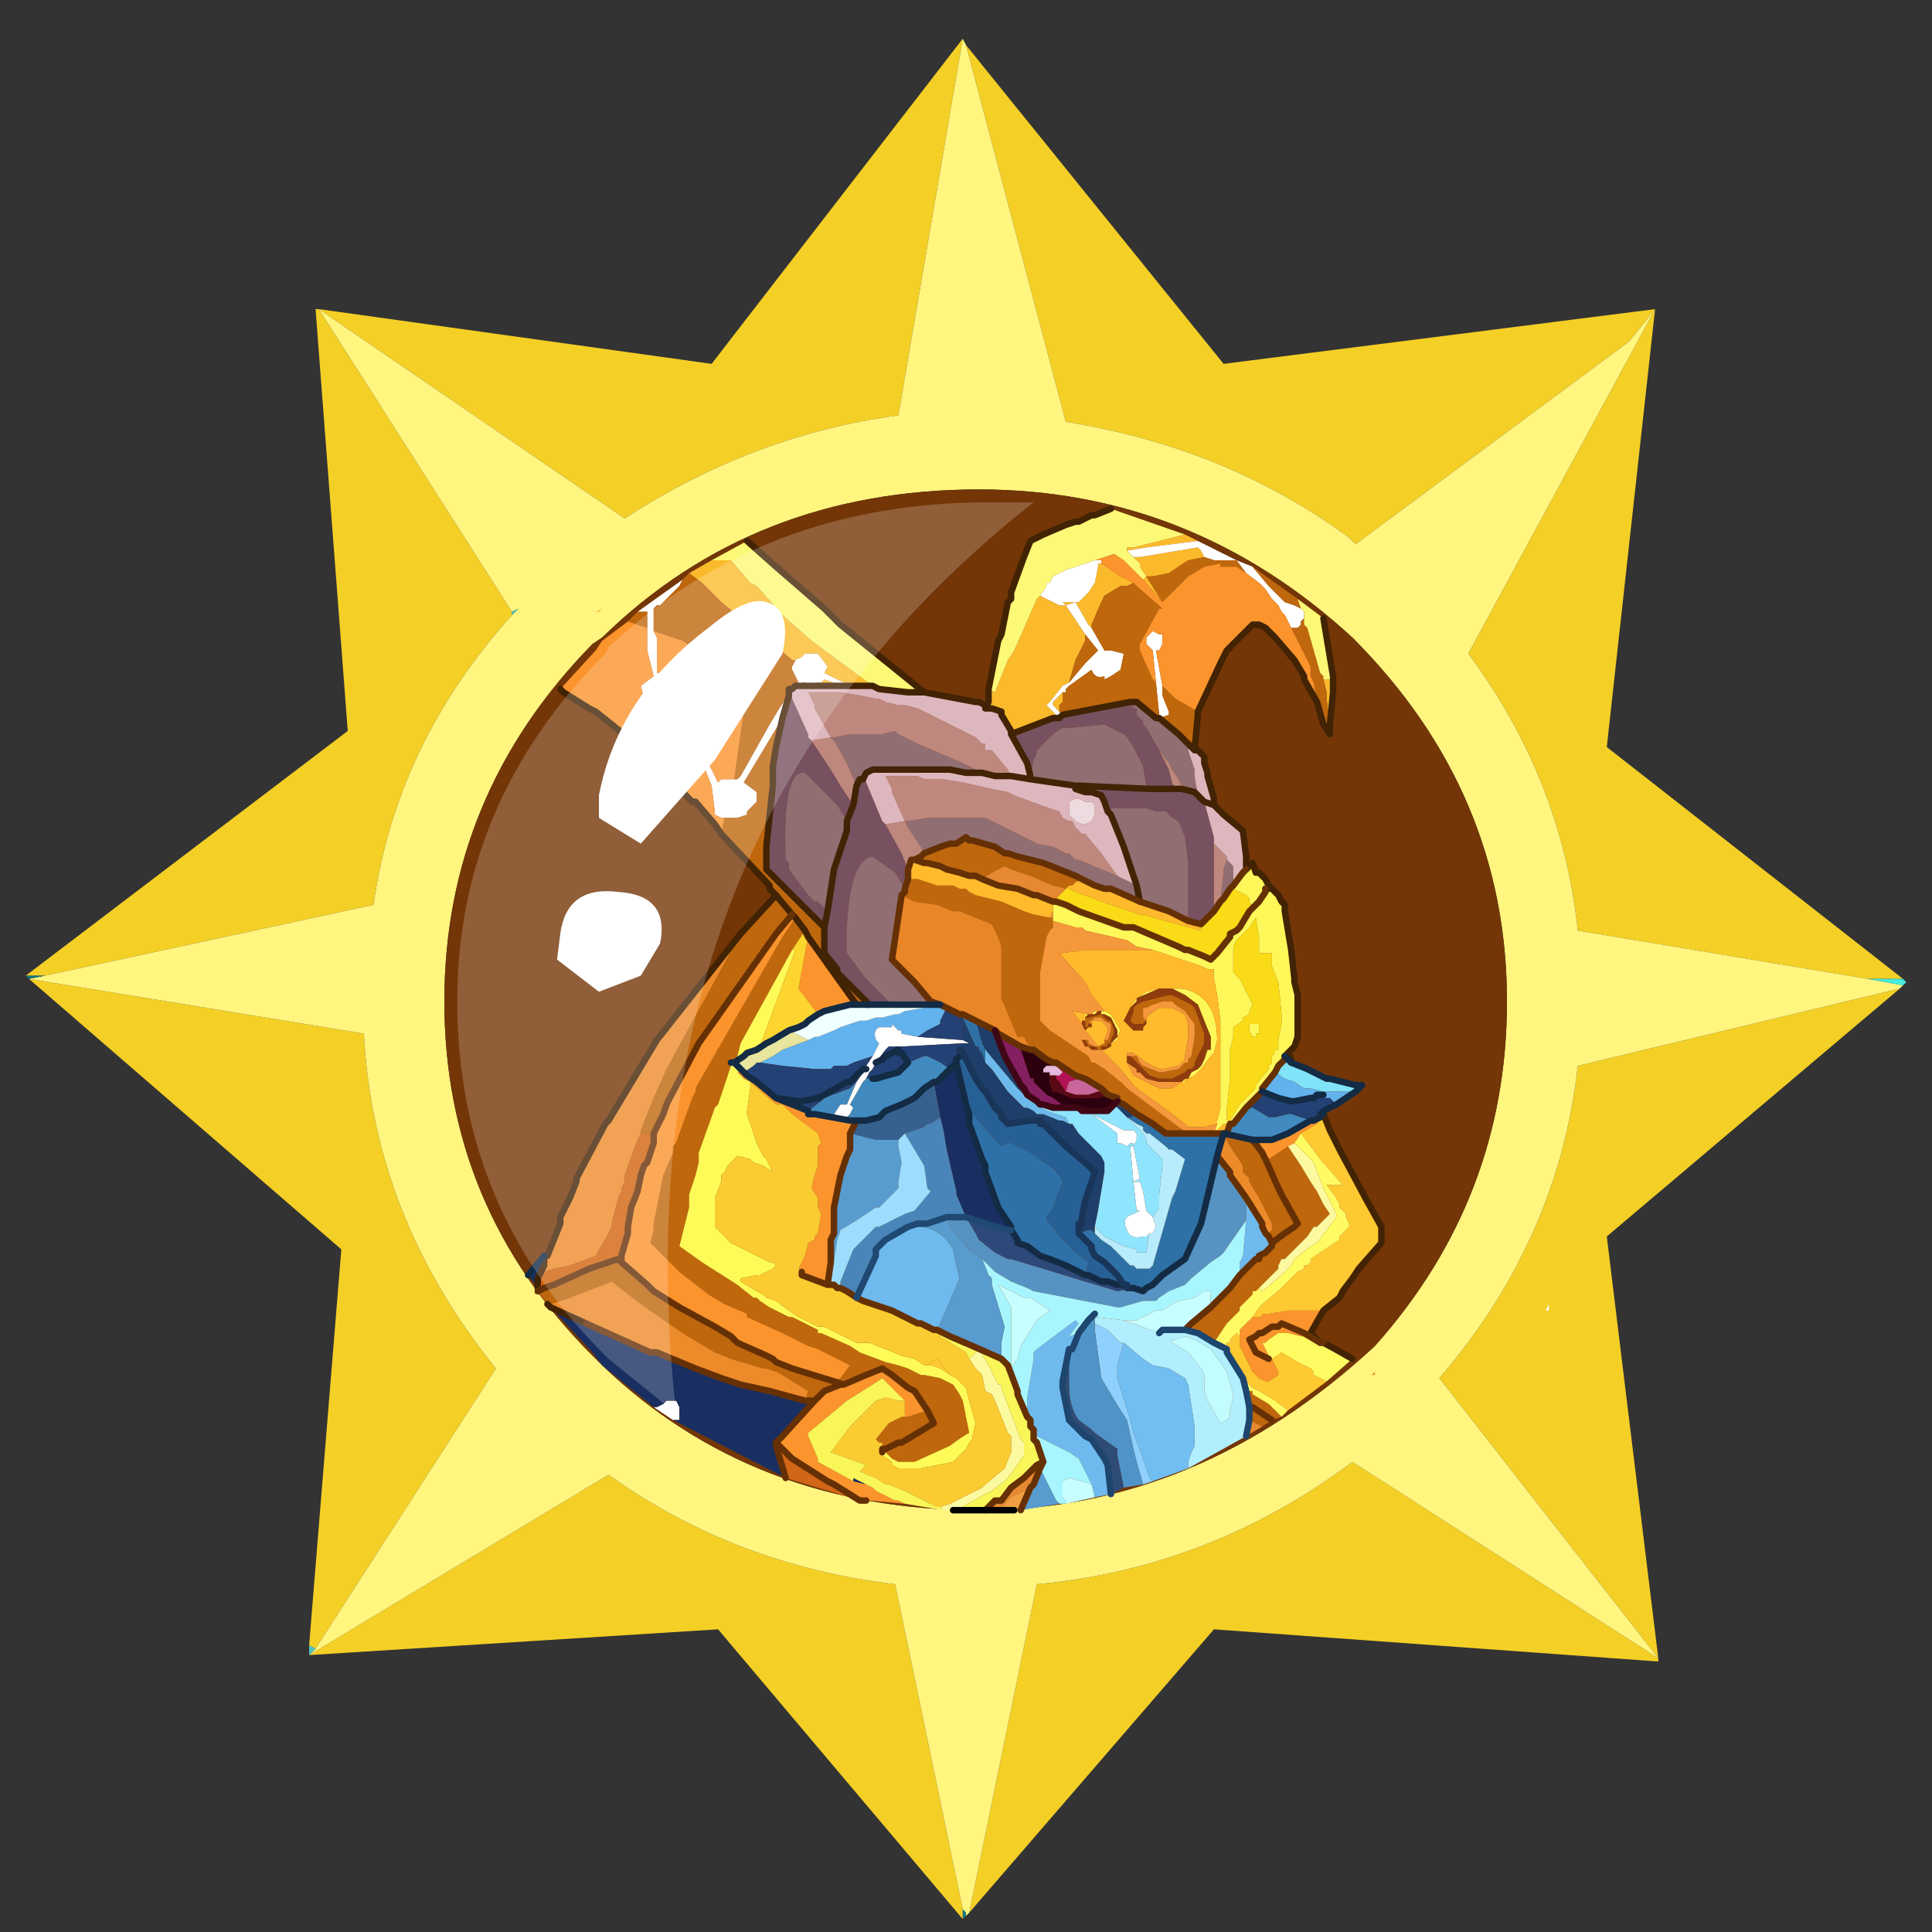 <?xml version="1.0" encoding="UTF-8" standalone="no"?>
<svg xmlns:ffdec="https://www.free-decompiler.com/flash" xmlns:xlink="http://www.w3.org/1999/xlink" ffdec:objectType="frame" height="30.0px" width="30.0px" xmlns="http://www.w3.org/2000/svg">
  <rect width="100%" height="100%" fill="#333333" stroke="none"/>
  <g transform="matrix(1.0, 0.0, 0.0, 1.0, 0.0, 0.0)">
    <use ffdec:characterId="1" height="30.0" transform="matrix(1.0, 0.0, 0.0, 1.0, 0.0, 0.0)" width="30.0" xlink:href="#shape0"/>
  </g>
  <defs>
    <g id="shape0" transform="matrix(1.0, 0.0, 0.0, 1.0, 0.0, 0.0)">
      <path d="M0.0 0.0 L30.0 0.0 30.0 30.0 0.0 30.0 0.0 0.0" fill="#33cc66" fill-opacity="0.0" fill-rule="evenodd" stroke="none"/>
      <path d="M29.0 15.2 L24.5 14.45 Q24.25 12.1 22.8 10.15 L25.7 4.8 25.3 5.3 21.05 8.45 20.95 8.35 Q19.05 6.95 16.55 6.55 L15.0 0.7 19.0 5.65 25.7 4.8 24.95 11.6 29.55 15.2 29.5 15.2 29.0 15.2 M14.95 0.6 L13.95 6.45 Q11.7 6.75 9.7 8.05 L4.95 4.8 7.95 9.5 7.95 9.55 Q6.15 11.55 5.8 14.05 L0.7 15.15 0.4 15.15 5.4 11.35 4.9 4.8 4.95 4.8 11.05 5.65 14.95 0.6 M0.45 15.2 L5.65 16.05 Q5.8 18.9 7.7 21.25 L4.9 25.6 4.8 25.55 5.3 19.4 0.45 15.2 M4.8 25.7 L9.45 22.9 Q11.4 24.3 13.9 24.6 L14.95 29.65 14.95 29.8 11.15 25.3 4.8 25.7 M15.05 29.7 L16.1 24.6 Q18.8 24.35 21.0 22.7 L25.75 25.75 22.35 21.4 Q24.2 19.25 24.5 16.55 L29.5 15.35 24.95 19.2 25.75 25.75 25.75 25.8 18.85 25.3 15.05 29.7" fill="#f4cf26" fill-rule="evenodd" stroke="none"/>
      <path d="M15.0 0.7 L16.55 6.55 Q19.05 6.95 20.95 8.35 L21.05 8.45 25.3 5.3 25.7 4.8 22.8 10.15 Q24.25 12.1 24.5 14.45 L29.0 15.2 29.55 15.3 29.5 15.35 24.5 16.55 Q24.2 19.25 22.35 21.4 L25.75 25.75 21.0 22.7 Q18.8 24.35 16.1 24.6 L15.05 29.7 15.0 29.75 15.0 29.7 14.95 29.65 13.9 24.6 Q11.4 24.3 9.45 22.9 L4.8 25.7 4.9 25.6 7.7 21.25 Q5.8 18.9 5.65 16.05 L0.45 15.2 0.7 15.15 5.8 14.05 Q6.15 11.55 7.95 9.55 L8.05 9.45 7.95 9.5 4.95 4.8 9.7 8.05 Q11.7 6.75 13.95 6.45 L14.95 0.6 15.0 0.7 M23.4 15.55 Q23.4 12.3 21.0 9.9 18.5 7.6 15.2 7.6 11.7 7.6 9.35 9.9 L9.2 10.0 Q6.9 12.35 6.9 15.55 6.9 18.75 9.2 21.05 L9.35 21.2 Q11.7 23.45 15.2 23.45 18.6 23.45 21.35 20.9 23.4 18.6 23.4 15.55" fill="#fff57f" fill-rule="evenodd" stroke="none"/>
      <path d="M29.5 15.2 L29.55 15.2 29.6 15.25 29.5 15.2" fill="url(#gradient0)" fill-rule="evenodd" stroke="none"/>
      <path d="M29.55 15.3 L29.0 15.2 29.5 15.2 29.6 15.25 29.55 15.3" fill="url(#gradient1)" fill-rule="evenodd" stroke="none"/>
      <path d="M23.4 15.55 Q23.4 18.6 21.35 20.9 18.6 23.45 15.2 23.45 11.7 23.45 9.35 21.2 L9.2 21.05 Q6.9 18.75 6.9 15.55 6.9 12.35 9.2 10.0 L9.35 9.9 Q11.7 7.6 15.2 7.6 18.5 7.6 21.0 9.9 23.4 12.3 23.4 15.55" fill="#743606" fill-rule="evenodd" stroke="none"/>
      <path d="M7.95 9.5 L8.05 9.45 7.95 9.55 7.95 9.5 M4.9 25.6 L4.8 25.7 4.8 25.55 4.9 25.6" fill="#4dc4c2" fill-rule="evenodd" stroke="none"/>
      <path d="M0.7 15.15 L0.45 15.2 0.4 15.15 0.7 15.15" fill="url(#gradient2)" fill-rule="evenodd" stroke="none"/>
      <path d="M14.95 29.65 L15.0 29.7 15.0 29.75 14.95 29.8 14.95 29.65" fill="url(#gradient3)" fill-rule="evenodd" stroke="none"/>
      <path d="M18.4 8.3 L18.6 8.4 17.8 8.5 17.5 8.55 17.5 8.5 17.6 8.5 18.4 8.3 M20.7 10.55 L20.7 10.75 20.65 11.25 20.6 10.85 20.6 10.75 20.55 10.55 20.7 10.55 M10.7 8.9 L11.05 8.7 11.3 8.7 11.35 8.7 11.65 9.05 11.75 9.1 12.15 9.55 12.6 9.95 13.55 10.65 13.45 10.65 13.25 10.65 13.15 10.6 13.1 10.6 12.8 10.45 12.85 10.35 12.7 10.15 12.65 10.15 12.5 10.15 12.45 10.2 12.35 10.25 12.3 10.25 11.6 9.65 11.5 9.6 11.2 9.35 10.9 9.05 10.7 8.9 M15.3 11.0 L15.35 10.9 15.35 10.7 15.45 10.75 15.65 10.25 15.75 10.1 16.1 9.3 16.15 9.25 16.45 9.4 16.55 9.4 16.5 9.35 16.7 9.35 16.75 9.35 16.85 9.25 16.9 9.2 17.0 9.05 17.05 8.8 17.05 8.75 17.1 8.75 17.4 8.95 17.5 9.0 17.6 9.05 17.5 9.1 17.4 9.1 17.15 9.25 17.1 9.35 16.95 9.7 16.95 9.75 16.9 9.7 16.7 9.35 16.55 9.4 16.85 9.85 16.85 9.95 16.7 10.25 16.6 10.6 16.5 10.65 16.3 10.9 16.25 10.95 16.3 11.0 16.45 11.15 16.35 11.15 15.7 11.4 15.7 11.35 15.55 11.1 15.55 11.05 15.4 11.0 15.35 11.0 15.3 11.0 M17.6 8.65 L17.7 8.65 18.6 8.5 18.65 8.55 18.7 8.65 18.45 8.7 18.15 8.9 17.9 8.95 17.8 8.95 18.05 9.35 17.75 9.0 17.8 8.95 17.7 8.8 17.7 8.75 17.65 8.7 17.6 8.65 M16.45 11.05 L16.35 10.95 16.35 10.9 16.5 10.75 16.5 10.9 16.45 10.95 16.45 11.05 M12.7 10.6 L12.75 10.6 12.8 10.55 13.1 10.65 13.15 10.65 13.05 10.65 13.0 10.65 12.8 10.65 12.7 10.6 M9.25 9.5 L9.35 9.45 9.3 9.5 9.25 9.5" fill="#fbba2c" fill-rule="evenodd" stroke="none"/>
      <path d="M18.6 8.4 L19.2 8.7 19.45 8.8 19.7 9.1 19.95 9.35 20.1 9.4 20.2 9.45 20.25 9.5 20.25 9.6 20.2 9.65 20.2 9.7 20.15 9.75 20.05 9.75 19.95 9.55 19.9 9.5 19.85 9.4 19.8 9.35 19.75 9.3 19.65 9.15 19.55 9.05 19.35 8.9 19.2 8.7 19.15 8.7 18.85 8.7 18.7 8.65 18.65 8.55 18.6 8.5 17.7 8.65 17.6 8.65 17.5 8.55 17.8 8.5 18.6 8.4 M10.45 22.05 L10.15 21.85 10.2 21.85 10.3 21.8 10.35 21.75 10.45 21.75 10.5 21.75 10.55 21.85 10.55 22.05 10.45 22.05 M9.9 9.5 L10.6 9.0 10.55 9.1 10.25 9.4 10.2 9.4 10.15 9.45 10.15 9.5 10.15 9.65 10.15 9.8 10.2 9.9 10.2 10.35 10.2 10.45 10.3 10.45 10.35 10.45 Q10.55 10.45 10.6 10.6 L10.6 10.75 10.55 10.85 10.7 11.25 10.8 11.45 10.85 11.55 11.15 12.15 11.2 12.1 11.4 12.1 11.45 12.1 11.5 12.05 11.95 11.25 12.1 11.0 12.2 10.85 12.25 10.8 12.15 11.15 11.55 12.15 11.75 12.3 11.75 12.45 11.6 12.6 11.6 12.65 11.45 12.7 11.35 12.7 11.25 12.7 11.2 12.7 11.1 12.65 11.1 12.6 11.05 12.2 10.95 11.95 10.8 11.7 10.7 11.45 10.45 11.05 10.35 11.0 10.45 10.9 10.35 10.9 10.3 10.9 10.15 10.9 10.05 10.9 10.0 10.85 9.95 10.65 10.15 10.5 10.05 10.1 10.05 10.05 10.05 10.0 10.05 9.75 10.05 9.5 9.95 9.5 9.9 9.5 M17.0 8.7 L17.1 8.7 17.1 8.75 17.05 8.75 17.05 8.8 17.0 9.05 16.9 9.2 16.85 9.25 16.75 9.35 16.7 9.35 16.5 9.35 16.55 9.4 16.45 9.4 16.15 9.25 16.25 9.1 16.25 9.05 16.3 9.05 16.35 8.95 16.55 8.85 17.0 8.7 M17.95 10.6 L17.9 10.1 17.8 10.0 17.8 9.9 17.9 9.8 18.0 9.85 18.05 9.85 18.05 10.0 18.0 10.1 17.95 10.1 18.05 10.65 18.05 10.8 18.15 11.05 18.15 11.1 18.0 11.15 17.95 11.15 18.0 11.1 17.95 10.6 M16.95 9.75 L17.15 10.1 17.25 10.1 17.45 10.15 17.4 10.4 17.25 10.5 17.15 10.55 17.15 10.5 Q17.0 10.55 16.95 10.4 L16.6 10.65 16.55 10.7 16.55 10.75 16.5 10.75 16.35 10.9 16.35 10.95 16.45 11.05 16.5 11.1 16.45 11.15 16.3 11.0 16.25 10.95 16.3 10.9 16.5 10.65 16.6 10.6 16.85 10.3 16.9 10.25 17.05 10.1 16.85 9.85 16.55 9.4 16.7 9.35 16.9 9.7 16.95 9.75 M17.85 19.15 L17.8 19.2 17.75 19.2 Q17.55 19.25 17.5 19.1 17.4 18.9 17.6 18.85 L17.7 18.8 17.65 18.8 17.6 18.35 17.55 17.8 17.6 17.8 17.6 17.75 17.55 17.75 17.5 17.8 17.4 17.75 17.35 17.75 17.35 17.6 16.95 17.3 17.45 17.55 17.6 17.55 17.65 17.6 17.65 17.65 17.65 17.7 17.6 17.8 17.7 18.3 17.6 18.35 17.7 18.35 17.75 18.5 17.8 18.8 17.9 18.9 17.95 19.05 17.9 19.15 17.85 19.15 M24.05 20.35 L24.0 20.35 24.05 20.25 24.05 20.35 M12.35 10.25 L12.45 10.2 12.5 10.15 12.65 10.15 12.7 10.15 12.85 10.35 12.8 10.45 13.1 10.6 13.15 10.6 13.25 10.65 13.15 10.65 13.1 10.65 12.8 10.55 12.75 10.6 12.7 10.6 12.55 10.65 12.5 10.6 12.45 10.6 12.4 10.65 12.35 10.65 12.3 10.7 12.4 10.6 12.35 10.5 12.3 10.4 12.3 10.35 12.35 10.25 M12.25 10.75 L12.3 10.75 12.25 10.8 12.25 10.75 M13.55 16.4 L13.65 16.2 13.6 16.15 Q13.55 16.0 13.65 15.95 L13.75 15.95 13.85 15.95 13.85 15.9 13.95 16.0 14.0 16.0 14.0 16.05 14.25 16.1 14.95 16.15 15.05 16.2 14.95 16.2 14.0 16.25 13.85 16.25 13.8 16.25 13.75 16.3 13.6 16.5 13.55 16.6 13.5 16.65 13.45 16.75 13.4 16.8 13.2 17.15 13.25 17.2 13.2 17.3 13.15 17.35 13.05 17.35 12.95 17.3 13.05 17.15 13.15 17.15 13.3 16.8 13.4 16.65 13.45 16.6 13.45 16.55 13.55 16.4" fill="#ffffff" fill-rule="evenodd" stroke="none"/>
      <path d="M19.45 8.8 L20.15 9.3 20.2 9.45 20.1 9.4 19.95 9.35 19.7 9.1 19.45 8.8 M20.65 11.25 L20.65 11.4 20.55 11.25 20.45 10.9 20.4 10.6 20.35 10.5 20.35 10.4 20.35 10.35 20.15 9.95 20.05 9.75 20.15 9.75 20.2 9.7 20.2 9.65 20.25 9.6 20.25 9.65 20.25 9.7 20.3 9.75 20.4 10.1 20.5 10.45 20.55 10.5 20.55 10.55 20.6 10.75 20.6 10.85 20.65 11.25 M18.6 11.05 L18.6 11.1 18.55 11.65 18.5 11.6 18.45 11.55 18.3 11.4 18.0 11.15 18.15 11.1 18.15 11.05 18.05 10.8 18.05 10.65 18.1 10.7 18.2 10.8 18.25 10.85 18.6 11.05 M19.9 22.0 L19.75 22.05 19.6 22.15 19.4 22.05 19.4 21.9 19.4 21.85 19.35 21.6 19.4 21.6 19.45 21.6 19.45 21.65 19.7 21.8 19.9 22.0 M8.5 20.25 L8.35 20.05 8.45 20.0 8.6 19.95 9.15 19.7 9.6 19.55 9.65 19.6 10.05 19.95 10.15 20.05 10.55 20.3 11.1 20.6 11.35 20.75 11.45 20.85 11.9 21.05 12.0 21.1 12.05 21.15 12.3 21.25 12.95 21.45 13.05 21.4 13.2 21.2 12.9 21.05 12.7 20.95 12.55 20.9 12.45 20.85 12.15 20.7 11.6 20.45 11.6 20.4 11.25 20.25 11.0 20.1 10.55 19.75 10.4 19.6 10.2 19.4 10.1 19.3 10.15 19.1 10.15 19.0 10.25 18.5 10.3 18.25 10.45 17.9 10.45 17.8 10.5 17.75 10.55 17.6 10.75 17.05 10.8 16.95 10.8 16.9 11.0 16.55 12.15 14.55 12.35 14.25 12.3 14.2 12.05 14.5 11.45 15.35 10.85 16.2 10.4 17.05 10.35 17.15 10.3 17.3 10.15 17.6 9.95 17.6 9.95 17.55 10.15 17.05 10.35 16.6 11.5 14.5 12.05 13.9 11.95 13.8 11.95 13.75 11.2 12.95 11.25 12.7 11.35 12.7 11.45 12.7 11.6 12.65 11.6 12.6 11.75 12.45 11.75 12.3 11.55 12.15 12.15 11.15 12.05 11.6 12.0 11.9 12.0 12.2 11.9 13.15 11.9 13.5 12.15 13.75 12.55 14.15 12.6 14.2 12.7 14.3 12.8 14.4 12.8 14.5 12.8 14.8 13.0 15.05 13.0 15.1 13.4 15.5 13.45 15.55 13.5 15.6 13.45 15.6 13.3 15.6 12.55 14.55 12.5 14.45 12.3 14.75 11.5 16.2 11.45 16.4 11.4 16.5 11.35 16.55 11.3 16.7 11.2 17.0 11.15 17.15 11.1 17.2 10.85 17.9 10.85 17.95 10.85 18.05 10.8 18.25 10.7 18.55 10.7 18.75 10.6 19.15 10.55 19.35 10.9 19.6 11.45 19.95 11.7 20.15 11.75 20.15 11.8 20.2 11.95 20.3 12.25 20.45 12.3 20.45 12.4 20.5 12.7 20.65 12.7 20.7 12.75 20.7 13.2 20.9 13.35 21.0 13.75 21.15 13.95 21.2 14.1 21.25 14.2 21.3 14.3 21.35 14.35 21.35 14.6 21.4 14.8 21.5 14.9 21.65 14.95 21.75 15.05 22.25 Q14.95 22.3 14.75 22.45 L14.2 22.7 14.0 22.7 13.95 22.7 13.85 22.65 13.75 22.55 13.75 22.5 13.7 22.5 13.7 22.45 13.7 22.4 13.65 22.4 13.6 22.35 13.8 22.1 14.0 22.0 14.05 22.0 14.1 22.0 14.4 21.9 14.2 21.6 14.1 21.55 13.85 21.35 13.7 21.25 13.45 21.35 13.1 21.5 12.95 21.45 13.05 21.5 12.8 21.6 12.7 21.7 12.65 21.75 12.5 21.75 12.55 21.6 12.15 21.35 12.05 21.3 11.9 21.25 11.85 21.25 11.35 21.1 11.1 21.0 10.6 20.7 9.95 20.25 9.5 19.9 8.85 20.15 8.55 20.25 8.5 20.25 M9.75 9.65 L9.9 9.5 9.95 9.5 10.05 9.5 10.05 9.75 9.9 9.7 9.75 9.65 M10.6 9.0 L10.7 8.9 10.9 9.05 11.2 9.35 11.5 9.6 11.6 9.65 12.3 10.25 12.35 10.25 12.3 10.35 12.3 10.4 12.35 10.5 12.4 10.6 12.3 10.7 12.25 10.7 12.25 10.75 12.25 10.8 12.2 10.85 12.1 11.0 11.95 11.25 11.5 12.05 11.45 12.1 11.4 12.1 11.55 11.05 11.35 10.5 11.3 10.45 11.05 10.25 10.6 9.95 10.15 9.8 10.15 9.65 10.15 9.5 10.15 9.45 10.2 9.4 10.25 9.4 10.55 9.1 10.6 9.0 M18.7 8.65 L18.85 8.7 19.15 8.7 19.2 8.7 19.35 8.9 19.2 8.8 19.15 8.8 19.1 8.8 18.95 8.8 18.95 8.75 18.7 8.8 18.45 8.95 18.05 9.35 17.8 8.95 17.9 8.95 18.15 8.9 18.45 8.7 18.7 8.65 M17.6 9.05 L17.65 9.1 18.05 9.45 18.0 9.45 17.7 10.0 17.7 10.1 17.9 10.55 17.95 10.6 18.0 11.1 17.95 11.15 17.65 10.9 17.55 10.9 16.5 11.1 16.45 11.05 16.45 10.95 16.5 10.9 16.5 10.75 16.55 10.75 16.55 10.7 16.6 10.65 16.95 10.4 Q17.0 10.55 17.15 10.5 L17.15 10.55 17.25 10.5 17.4 10.4 17.45 10.15 17.25 10.1 17.15 10.1 16.95 9.75 16.95 9.7 17.1 9.35 17.15 9.25 17.4 9.1 17.5 9.1 17.6 9.05 M16.85 9.85 L17.05 10.1 16.9 10.25 16.85 10.3 16.6 10.6 16.7 10.25 16.85 9.95 16.85 9.85 M14.35 13.25 L14.6 13.15 14.75 13.1 14.8 13.1 14.85 13.1 15.0 13.0 15.05 13.05 15.1 13.05 15.45 13.15 15.6 13.25 15.65 13.25 15.8 13.3 16.0 13.35 16.2 13.4 16.7 13.6 16.8 13.65 16.7 13.7 16.65 13.75 16.6 13.75 16.55 13.8 16.35 13.75 16.0 13.6 15.7 13.5 15.6 13.45 15.5 13.5 15.4 13.55 15.25 13.65 15.15 13.6 15.05 13.6 14.9 13.55 14.7 13.5 14.6 13.45 14.4 13.4 14.35 13.4 14.2 13.35 14.3 13.3 14.35 13.25 M16.35 14.3 L16.35 14.4 16.3 14.45 16.25 14.55 16.15 15.1 16.15 15.2 16.15 15.5 16.15 15.85 16.2 15.9 16.3 16.0 16.6 16.2 16.9 16.4 16.95 16.5 17.0 16.5 17.15 16.6 17.4 16.8 17.5 16.9 17.9 17.2 18.3 17.5 18.45 17.6 18.1 17.6 17.9 17.45 17.65 17.3 17.45 17.15 17.35 17.1 17.35 17.05 17.2 17.0 17.15 16.95 17.1 16.9 16.85 16.75 16.7 16.7 16.4 16.5 16.35 16.5 16.25 16.45 16.05 16.3 15.95 16.2 15.9 16.1 15.8 16.1 15.55 15.5 15.55 14.7 15.5 14.55 15.4 14.35 14.9 14.15 14.8 14.15 14.55 14.05 14.2 14.0 14.0 13.9 14.05 13.85 14.05 13.8 14.1 13.65 14.25 13.65 14.55 13.75 14.6 13.75 14.75 13.75 14.8 13.75 14.9 13.8 15.0 13.8 15.05 13.85 15.15 13.9 15.55 14.0 15.9 14.15 16.05 14.2 16.3 14.25 16.35 14.25 16.35 14.3 M17.8 15.85 L17.75 15.9 17.7 15.9 17.65 15.9 17.6 15.9 17.55 15.85 17.6 15.7 17.6 15.65 17.65 15.6 17.75 15.55 18.15 15.45 18.2 15.45 18.5 15.6 18.55 15.65 18.7 16.05 18.7 16.15 18.7 16.2 18.55 16.5 18.55 16.55 18.5 16.6 18.45 16.6 18.4 16.65 18.3 16.7 18.2 16.75 18.15 16.75 18.1 16.75 18.05 16.75 18.0 16.75 17.85 16.7 17.75 16.6 17.65 16.5 17.55 16.4 17.6 16.4 17.65 16.4 17.7 16.5 17.75 16.55 18.0 16.65 18.05 16.65 18.3 16.6 18.4 16.5 18.45 16.5 18.45 16.45 18.5 16.4 18.55 16.1 18.55 15.9 18.4 15.7 18.25 15.6 18.2 15.55 18.15 15.55 18.1 15.55 18.05 15.55 17.9 15.6 17.8 15.65 17.75 15.65 17.75 15.7 17.75 15.75 17.75 15.8 17.8 15.85 M16.95 15.9 L16.9 15.9 16.9 15.95 16.85 15.95 16.85 15.9 16.85 15.85 16.85 15.8 16.9 15.8 17.1 15.75 17.2 15.85 17.25 15.85 17.3 16.0 17.3 16.05 17.25 16.15 17.25 16.2 17.2 16.2 17.2 16.25 17.15 16.25 17.1 16.25 17.1 16.3 17.05 16.3 17.0 16.25 16.95 16.25 16.9 16.25 16.85 16.15 16.85 16.1 16.85 16.15 16.9 16.15 16.9 16.2 17.0 16.25 17.05 16.25 17.15 16.2 17.15 16.15 17.2 16.15 17.25 16.0 17.25 15.9 17.15 15.85 17.1 15.8 17.05 15.8 17.0 15.8 16.95 15.85 16.9 15.85 16.95 15.9 M19.0 17.6 L19.45 17.7 19.6 17.9 19.65 18.0 19.85 18.45 19.9 18.55 20.15 19.0 20.1 19.05 19.95 19.15 19.75 19.3 19.95 19.15 20.1 19.05 20.15 19.0 19.9 18.55 19.85 18.45 19.65 18.0 19.7 18.0 19.85 17.9 20.0 17.8 20.2 18.1 20.35 18.35 20.45 18.5 20.55 18.7 20.65 18.85 20.45 19.05 20.4 19.05 20.3 19.2 19.95 19.55 19.9 19.55 19.85 19.65 19.85 19.7 19.55 20.0 19.5 20.05 19.45 20.05 19.45 20.1 19.35 20.2 19.25 20.3 19.25 20.35 19.05 20.55 18.85 20.85 18.6 20.7 18.4 20.65 18.45 20.6 18.5 20.55 18.8 20.3 18.95 20.15 19.1 20.0 19.25 19.8 19.3 19.75 19.4 19.65 19.5 19.55 19.55 19.55 19.55 19.5 19.65 19.45 19.7 19.4 19.75 19.35 19.75 19.3 19.7 19.2 19.7 19.15 19.75 19.1 19.75 19.0 19.55 18.6 19.4 18.35 19.4 18.3 19.35 18.25 19.3 18.2 19.3 18.1 19.1 17.8 19.0 17.6 M12.8 10.65 L12.7 10.65 12.55 10.65 12.4 10.65 12.45 10.6 12.5 10.6 12.55 10.65 12.7 10.6 12.8 10.65 M12.05 13.9 L12.3 14.2 12.05 13.9 M11.4 16.5 L11.35 16.5 11.4 16.5 M12.35 14.25 L12.5 14.45 12.35 14.25 M13.75 22.5 L13.95 22.4 14.0 22.4 14.5 22.1 14.4 21.9 14.5 22.1 14.0 22.4 13.95 22.4 13.75 22.5 M19.75 22.05 L19.45 21.85 19.4 21.85 19.45 21.85 19.75 22.05" fill="#bf670d" fill-rule="evenodd" stroke="none"/>
      <path d="M20.45 10.9 L20.25 10.55 20.25 10.5 20.1 10.25 19.8 9.9 19.7 9.8 19.65 9.75 19.55 9.7 19.45 9.7 19.4 9.75 19.2 9.95 19.05 10.1 18.95 10.3 18.6 11.05 18.25 10.85 18.2 10.8 18.1 10.7 18.05 10.65 17.95 10.1 18.0 10.1 18.05 10.0 18.05 9.85 18.0 9.85 17.9 9.8 17.8 9.9 17.8 10.0 17.9 10.1 17.95 10.6 17.9 10.55 17.7 10.1 17.7 10.0 18.0 9.45 18.05 9.45 17.65 9.1 17.6 9.05 17.5 9.0 17.4 8.95 17.1 8.75 17.1 8.7 17.0 8.7 17.3 8.6 17.45 8.7 17.6 8.85 17.7 8.95 17.75 9.0 18.05 9.35 18.45 8.95 18.7 8.8 18.95 8.75 18.95 8.8 19.1 8.8 19.15 8.8 19.2 8.8 19.35 8.9 19.55 9.05 19.65 9.15 19.75 9.3 19.8 9.35 19.85 9.4 19.9 9.5 19.95 9.55 20.05 9.75 20.15 9.95 20.35 10.35 20.35 10.4 20.35 10.5 20.4 10.6 20.45 10.9 M20.0 16.35 L20.05 16.45 20.05 16.5 20.0 16.45 19.95 16.4 20.0 16.35 M20.55 20.35 L20.35 20.7 20.4 20.75 20.5 20.85 20.25 20.7 19.9 20.55 19.85 20.6 19.8 20.6 19.75 20.6 19.6 20.7 19.55 20.7 19.5 20.75 19.4 20.8 19.5 21.0 19.7 21.1 19.5 21.0 19.4 20.8 19.5 20.75 19.55 20.7 19.6 20.7 19.75 20.6 19.8 20.6 19.85 20.6 19.9 20.55 20.25 20.7 20.25 20.75 20.2 20.75 20.0 20.7 19.9 20.7 19.85 20.7 19.7 20.8 19.65 20.85 19.6 20.85 19.65 20.95 19.7 21.05 19.7 21.1 19.75 21.1 19.85 21.3 19.85 21.35 19.7 21.45 19.65 21.45 19.55 21.4 19.45 21.3 19.25 20.9 19.25 20.8 19.25 20.75 19.25 20.65 19.35 20.55 19.4 20.5 19.45 20.45 19.55 20.45 19.6 20.45 19.6 20.4 19.7 20.4 20.0 20.35 20.55 20.35 M14.05 23.35 L13.5 23.3 13.45 23.3 13.4 23.3 13.35 23.3 12.95 23.05 12.85 23.0 12.3 22.65 12.1 22.45 12.05 22.4 12.15 22.3 12.65 21.75 12.7 21.7 12.8 21.6 13.05 21.5 13.1 21.5 13.45 21.35 13.7 21.25 13.85 21.35 14.1 21.55 14.2 21.6 14.4 21.9 14.1 22.0 14.05 22.0 14.05 21.85 14.05 21.75 13.7 21.4 13.55 21.5 13.15 21.75 12.55 22.25 12.55 22.3 12.7 22.65 12.7 22.7 13.25 23.0 13.45 23.05 13.55 23.1 13.6 23.15 13.7 23.2 13.9 23.3 13.95 23.3 14.05 23.35 M11.2 12.95 L11.1 12.8 10.8 12.45 10.75 12.45 10.6 12.3 10.3 11.95 10.1 11.8 9.75 11.45 9.25 11.05 9.15 11.0 8.75 10.75 8.7 10.7 9.25 10.1 9.35 9.95 9.75 9.65 9.9 9.7 10.05 9.75 10.05 10.0 10.05 10.05 10.05 10.1 10.15 10.5 9.95 10.65 10.0 10.85 10.05 10.9 10.15 10.9 10.3 10.9 10.35 10.9 10.45 10.9 10.35 11.0 10.45 11.05 10.7 11.45 10.8 11.7 10.95 11.95 11.05 12.2 11.1 12.6 11.1 12.65 11.2 12.7 11.25 12.7 11.2 12.95 M20.35 17.4 L20.4 17.4 20.5 17.35 20.5 17.3 20.55 17.3 20.45 17.45 20.2 17.6 20.1 17.75 20.0 17.8 19.85 17.9 19.7 18.0 19.65 18.0 19.6 17.9 19.45 17.7 19.5 17.7 19.75 17.7 20.0 17.6 20.35 17.4 M11.4 12.1 L11.2 12.1 11.15 12.15 10.85 11.55 10.8 11.45 10.7 11.25 10.55 10.85 10.6 10.75 10.6 10.6 Q10.55 10.45 10.35 10.45 L10.3 10.45 10.2 10.45 10.2 10.35 10.2 9.9 10.15 9.8 10.6 9.95 11.05 10.25 11.3 10.45 11.35 10.5 11.55 11.05 11.4 12.1 M9.65 19.6 L9.65 19.5 9.75 19.15 9.75 19.1 9.75 19.05 9.8 18.75 9.9 18.5 9.95 18.25 10.0 18.1 10.05 18.05 10.15 17.75 10.15 17.65 10.15 17.6 10.3 17.3 10.35 17.15 10.4 17.05 10.85 16.2 11.45 15.35 12.05 14.5 12.3 14.2 12.35 14.25 12.15 14.55 11.0 16.55 10.8 16.9 10.8 16.95 10.75 17.05 10.55 17.6 10.5 17.75 10.45 17.8 10.45 17.9 10.3 18.25 10.25 18.5 10.15 19.0 10.15 19.1 10.1 19.3 10.2 19.4 10.4 19.6 10.55 19.75 11.0 20.1 11.25 20.25 11.6 20.4 11.6 20.45 12.15 20.7 12.45 20.85 12.55 20.9 12.7 20.95 12.9 21.05 13.2 21.2 13.05 21.4 12.95 21.45 12.3 21.25 12.05 21.15 12.0 21.1 11.9 21.05 11.45 20.85 11.35 20.75 11.1 20.6 10.55 20.3 10.15 20.05 10.05 19.95 9.65 19.6 M11.65 16.8 L11.55 16.75 11.45 16.65 11.35 16.55 11.45 16.65 11.5 16.65 11.6 16.7 11.75 16.8 12.05 17.05 12.55 17.25 12.55 17.3 12.65 17.3 13.2 17.4 13.3 17.4 13.2 17.6 13.2 17.8 13.2 17.85 13.15 17.95 13.05 18.25 12.95 18.75 12.95 18.95 12.95 19.0 12.95 19.15 12.9 19.25 12.9 19.55 12.9 19.6 12.85 19.95 12.45 19.8 12.45 19.75 12.4 19.7 12.5 19.5 12.55 19.3 12.65 19.25 12.65 19.2 12.7 19.15 12.75 18.85 12.7 18.75 12.7 18.65 12.7 18.6 12.6 18.45 12.65 18.25 12.7 18.1 12.7 17.85 12.7 17.8 12.75 17.75 12.7 17.6 12.3 17.3 12.2 17.2 12.15 17.15 12.05 17.15 11.65 16.8 M13.5 15.6 L13.45 15.6 13.5 15.6 M13.3 15.6 L13.25 15.6 13.2 15.6 12.8 15.7 12.7 15.75 12.4 15.35 12.5 14.8 12.55 14.55 13.3 15.6" fill="#fb942d" fill-rule="evenodd" stroke="none"/>
      <path d="M20.15 9.3 L20.55 9.6 20.7 10.5 20.7 10.55 20.55 10.55 20.55 10.5 20.5 10.45 20.4 10.1 20.3 9.75 20.25 9.7 20.25 9.65 20.25 9.6 20.25 9.5 20.2 9.45 20.15 9.3 M11.05 8.7 L11.6 8.4 12.05 8.8 12.8 9.45 13.05 9.7 14.35 10.75 14.2 10.75 14.1 10.75 13.65 10.7 13.55 10.65 12.6 9.95 12.15 9.55 11.75 9.1 11.65 9.05 11.35 8.7 11.3 8.7 11.05 8.7 M15.35 10.7 L15.45 10.2 15.5 9.95 15.55 9.85 15.65 9.35 15.7 9.3 15.7 9.2 15.9 8.65 16.0 8.4 16.2 8.3 16.55 8.15 16.7 8.1 16.75 8.1 16.95 8.0 17.0 8.0 17.25 7.9 18.4 8.3 17.6 8.5 17.5 8.5 17.5 8.55 17.6 8.65 17.65 8.7 17.7 8.75 17.7 8.8 17.8 8.95 17.75 9.0 17.7 8.95 17.6 8.85 17.45 8.7 17.3 8.6 17.0 8.7 16.55 8.85 16.35 8.95 16.3 9.05 16.25 9.05 16.25 9.1 16.15 9.25 16.1 9.3 15.75 10.1 15.65 10.25 15.45 10.75 15.35 10.7" fill="#fcf976" fill-rule="evenodd" stroke="none"/>
      <path d="M16.45 11.15 L16.5 11.1 17.55 10.9 17.6 11.0 17.65 11.0 17.65 11.1 17.75 11.2 17.75 11.25 17.8 11.3 18.0 11.65 18.1 11.85 18.15 11.95 18.2 12.15 18.25 12.25 18.05 12.25 17.9 12.25 17.85 12.25 17.9 12.25 18.05 12.25 18.25 12.25 18.35 12.25 18.55 12.3 18.6 12.35 18.7 12.45 18.85 13.0 18.85 13.1 18.85 13.4 18.85 13.5 18.85 13.6 18.85 13.7 18.85 13.95 18.85 14.15 18.8 14.2 18.7 14.3 18.65 14.35 18.45 14.3 18.45 14.15 18.45 14.0 18.45 13.9 18.45 13.8 18.45 13.75 18.45 13.4 18.4 13.0 18.3 12.75 18.2 12.7 18.1 12.6 17.95 12.6 17.8 12.55 17.25 12.55 17.25 12.6 17.2 12.6 17.15 12.45 17.1 12.35 16.95 12.3 16.9 12.3 16.85 12.3 16.7 12.25 16.7 12.2 16.75 12.2 17.85 12.25 17.8 12.2 17.75 11.9 17.6 11.6 17.5 11.45 17.45 11.4 17.15 11.25 16.65 11.3 16.55 11.3 16.5 11.3 16.35 11.4 16.1 11.65 16.1 11.7 16.05 11.8 16.0 12.05 15.95 11.85 15.7 11.4 16.35 11.15 16.45 11.15 M12.3 10.75 L12.3 10.8 12.3 10.85 12.55 11.4 12.55 11.45 12.6 11.5 12.9 11.95 13.05 12.2 13.25 12.5 13.15 12.75 13.25 12.5 13.3 12.2 13.35 12.1 13.4 12.1 13.45 12.1 13.45 12.15 13.7 12.75 13.75 12.8 14.0 13.25 14.1 13.5 14.1 13.65 14.05 13.8 13.9 13.55 13.55 13.3 Q13.2 13.35 13.15 14.4 L13.15 14.6 13.15 14.7 13.15 14.8 13.45 15.2 13.55 15.3 13.6 15.35 13.7 15.45 13.85 15.6 13.75 15.6 13.5 15.6 13.45 15.55 13.4 15.5 13.0 15.1 13.0 15.05 12.8 14.8 12.8 14.5 12.8 14.4 12.7 14.3 12.6 14.2 12.55 14.15 12.15 13.75 11.9 13.5 11.9 13.15 12.0 12.2 12.0 11.9 12.05 11.6 12.15 11.15 12.25 10.8 12.3 10.75 M12.85 14.15 L12.8 14.4 12.85 14.15 12.95 13.5 13.05 13.2 13.15 12.9 13.15 12.75 13.0 12.5 12.8 12.3 12.5 12.0 12.45 12.0 Q12.15 12.05 12.2 13.35 L12.25 13.4 12.25 13.5 12.55 13.9 12.65 14.0 12.7 14.0 12.85 14.15" fill="#775160" fill-rule="evenodd" stroke="none"/>
      <path d="M17.55 10.9 L17.65 10.9 17.95 11.15 18.0 11.15 18.3 11.4 18.45 11.55 18.45 11.65 18.55 11.95 18.55 12.0 18.55 12.05 18.6 12.35 18.55 12.3 18.35 12.25 18.35 12.2 18.3 12.1 18.2 11.95 18.15 11.85 18.0 11.65 17.8 11.3 17.75 11.25 17.75 11.2 17.65 11.1 17.65 11.0 17.6 11.0 17.55 10.9 M16.0 12.05 L16.05 11.8 16.1 11.7 16.1 11.65 16.35 11.4 16.5 11.3 16.55 11.3 16.65 11.3 17.15 11.25 17.45 11.4 17.5 11.45 17.6 11.6 17.75 11.9 17.8 12.2 17.85 12.25 16.75 12.2 16.7 12.2 16.0 12.1 16.0 12.05 M17.2 12.6 L17.25 12.6 17.25 12.55 17.8 12.55 17.95 12.6 18.1 12.6 18.2 12.7 18.3 12.75 18.4 13.0 18.45 13.4 18.45 13.75 18.45 13.8 18.45 13.9 18.45 14.0 18.45 14.15 18.45 14.3 18.15 14.15 17.85 14.05 17.7 14.0 17.65 13.75 17.7 14.0 17.25 13.8 17.15 13.8 17.0 13.75 16.8 13.65 16.7 13.6 16.2 13.4 16.0 13.35 15.8 13.3 15.65 13.25 15.6 13.25 15.45 13.15 15.1 13.05 15.05 13.05 15.0 13.0 14.85 13.1 14.8 13.1 14.75 13.1 14.6 13.15 14.35 13.25 14.3 13.15 14.1 12.85 14.05 12.75 14.1 12.75 14.4 12.7 14.5 12.7 14.85 12.7 15.2 12.7 15.3 12.7 15.6 12.85 16.1 13.1 16.35 13.15 16.55 13.25 16.6 13.25 16.7 13.35 16.75 13.35 17.1 13.5 17.35 13.6 17.65 13.75 17.45 13.15 17.25 12.65 17.2 12.6 M18.95 14.0 L19.0 13.55 19.0 13.5 19.05 13.35 19.05 13.3 19.05 13.35 19.1 13.4 19.15 13.45 19.15 13.6 19.15 13.75 19.1 13.8 19.0 13.95 18.95 14.0 M12.9 11.45 L12.95 11.45 13.2 11.4 13.3 11.4 13.6 11.4 13.7 11.4 13.9 11.35 13.95 11.4 14.25 11.55 14.95 11.85 15.15 11.95 15.25 12.0 15.0 12.0 14.75 11.95 14.35 11.95 14.25 11.95 14.0 11.95 13.95 11.95 13.75 11.95 13.55 11.95 13.45 12.0 13.4 12.1 13.45 12.0 13.45 12.1 13.4 12.1 13.35 12.1 13.3 12.2 13.15 11.85 12.95 11.5 12.9 11.45 M12.85 14.15 L12.7 14.0 12.65 14.0 12.55 13.9 12.25 13.5 12.25 13.4 12.2 13.35 Q12.15 12.05 12.45 12.0 L12.5 12.0 12.8 12.3 13.0 12.5 13.15 12.75 13.15 12.9 13.05 13.2 12.95 13.5 12.85 14.15 M13.85 15.6 L13.7 15.45 13.6 15.35 13.55 15.3 13.45 15.2 13.15 14.8 13.15 14.7 13.15 14.6 13.15 14.4 Q13.2 13.35 13.55 13.3 L13.9 13.55 14.05 13.8 14.05 13.85 14.0 13.9 13.85 14.9 14.15 15.2 14.2 15.25 14.45 15.55 14.6 15.6 14.35 15.6 13.95 15.6 13.85 15.6 M16.35 14.0 L16.4 14.0 16.35 14.0 M16.35 14.2 L16.35 14.3 16.35 14.25 16.35 14.2" fill="#916e72" fill-rule="evenodd" stroke="none"/>
      <path d="M18.25 12.25 L18.2 12.15 18.15 11.95 18.1 11.85 18.0 11.65 17.8 11.3 18.0 11.65 18.15 11.85 18.2 11.95 18.3 12.1 18.35 12.2 18.35 12.25 18.25 12.25 M18.85 14.15 L18.85 13.95 18.85 13.7 18.85 13.6 18.85 13.5 18.85 13.4 18.85 13.1 19.05 13.3 19.05 13.35 19.0 13.5 19.0 13.55 18.95 14.0 18.85 14.15 M17.35 13.6 L17.1 13.5 16.75 13.35 16.7 13.35 16.6 13.25 16.55 13.25 16.35 13.15 16.1 13.1 15.6 12.85 15.3 12.7 15.2 12.7 14.85 12.7 14.5 12.7 14.4 12.7 14.1 12.75 14.05 12.75 14.1 12.85 14.3 13.15 14.35 13.25 14.3 13.3 14.2 13.35 14.15 13.35 14.1 13.5 14.0 13.25 13.75 12.8 14.05 12.75 13.85 12.3 13.85 12.25 13.75 12.05 13.9 12.05 13.95 12.05 14.0 12.05 14.25 12.05 14.35 12.1 14.65 12.1 14.95 12.15 15.4 12.25 15.65 12.3 15.75 12.35 16.15 12.5 16.45 12.6 16.5 12.7 16.6 12.75 16.65 12.75 16.7 12.85 16.75 12.9 16.8 12.95 16.85 12.95 17.1 13.25 17.35 13.6 M12.9 11.45 L12.65 11.0 12.65 10.95 12.55 10.75 12.7 10.75 12.8 10.75 12.95 10.75 13.0 10.75 13.05 10.75 13.35 10.8 13.6 10.85 13.65 10.85 13.75 10.9 13.95 10.95 14.05 10.95 14.25 11.0 14.35 11.05 15.05 11.4 15.15 11.45 15.2 11.5 15.25 11.55 15.3 11.55 15.3 11.6 15.3 11.65 15.4 11.65 15.65 11.95 15.7 12.05 15.65 12.05 15.45 12.05 15.25 12.0 15.15 11.95 14.95 11.85 14.25 11.55 13.95 11.4 13.9 11.35 13.7 11.4 13.6 11.4 13.3 11.4 13.2 11.4 12.95 11.45 12.9 11.45 12.95 11.5 13.15 11.85 13.3 12.2 13.25 12.5 13.05 12.2 12.9 11.95 12.6 11.5 12.9 11.45" fill="#be887e" fill-rule="evenodd" stroke="none"/>
      <path d="M18.55 11.65 L18.6 11.65 18.7 11.75 18.7 11.85 18.75 12.0 18.75 12.05 18.85 12.4 18.85 12.5 18.9 12.55 19.0 12.65 19.3 12.9 19.35 13.3 19.35 13.4 19.35 13.5 19.3 13.55 19.15 13.75 19.15 13.6 19.15 13.45 19.1 13.4 19.05 13.35 19.05 13.3 18.85 13.1 18.85 13.0 18.7 12.45 18.6 12.35 18.55 12.05 18.55 12.0 18.55 11.95 18.45 11.65 18.45 11.55 18.5 11.6 18.55 11.65 M14.35 10.75 L15.15 10.9 15.2 10.9 15.3 10.95 15.3 11.0 15.35 11.0 15.4 11.0 15.55 11.05 15.55 11.1 15.7 11.35 15.7 11.4 15.95 11.85 16.0 12.05 16.0 12.1 16.7 12.2 16.7 12.25 16.85 12.3 16.9 12.3 16.95 12.3 17.1 12.35 17.15 12.45 17.2 12.6 17.25 12.65 17.45 13.15 17.65 13.75 17.35 13.6 17.1 13.25 16.85 12.95 16.8 12.95 16.75 12.9 16.7 12.85 16.65 12.75 16.6 12.75 16.5 12.7 16.45 12.6 16.15 12.5 15.75 12.35 15.65 12.3 15.4 12.25 14.95 12.15 14.65 12.1 14.35 12.1 14.25 12.05 14.0 12.05 13.95 12.05 13.9 12.05 13.75 12.05 13.85 12.25 13.85 12.3 14.05 12.75 13.75 12.8 13.7 12.75 13.45 12.15 13.45 12.1 13.45 12.0 13.55 11.95 13.75 11.95 13.95 11.95 14.0 11.95 14.25 11.95 14.35 11.95 14.75 11.95 15.0 12.0 15.25 12.0 15.45 12.05 15.65 12.05 15.7 12.05 15.65 11.95 15.4 11.65 15.3 11.65 15.3 11.6 15.3 11.55 15.25 11.55 15.2 11.5 15.15 11.45 15.05 11.4 14.35 11.05 14.25 11.0 14.05 10.95 13.95 10.95 13.75 10.9 13.65 10.85 13.6 10.85 13.35 10.8 13.05 10.75 13.0 10.75 12.95 10.75 12.8 10.75 12.7 10.75 12.55 10.75 12.65 10.95 12.65 11.0 12.9 11.45 12.6 11.5 12.55 11.45 12.55 11.4 12.3 10.85 12.3 10.8 12.3 10.75 12.25 10.75 12.25 10.7 12.3 10.7 12.35 10.65 12.4 10.65 12.55 10.65 12.7 10.65 12.8 10.65 13.0 10.65 13.05 10.65 13.15 10.65 13.25 10.65 13.45 10.65 13.55 10.65 13.65 10.7 14.1 10.75 14.2 10.75 14.35 10.75 M18.9 12.55 L18.85 12.5 18.7 12.45 18.85 12.5 18.9 12.55 M16.0 12.1 L15.7 12.05 16.0 12.1 M16.7 12.4 L16.6 12.45 16.6 12.5 16.6 12.65 16.65 12.7 16.7 12.75 16.8 12.8 16.85 12.8 16.95 12.75 17.0 12.65 17.0 12.6 17.0 12.5 16.95 12.45 16.9 12.45 16.85 12.45 16.75 12.4 16.7 12.4" fill="#deb6be" fill-rule="evenodd" stroke="none"/>
      <path d="M18.65 14.35 L18.7 14.3 18.8 14.2 18.85 14.15 18.95 14.0 19.0 13.95 19.1 13.8 19.15 13.8 19.35 13.9 19.4 13.95 19.4 14.0 19.45 14.1 19.4 14.15 19.25 14.4 19.2 14.45 19.1 14.5 19.1 14.55 18.9 14.8 18.8 14.9 18.7 14.85 18.45 14.75 18.4 14.75 18.3 14.7 17.6 14.4 17.5 14.4 17.45 14.4 16.75 14.15 16.55 14.05 16.4 14.0 16.35 14.0 16.45 13.9 16.55 13.8 16.6 13.8 16.7 13.85 17.25 14.05 17.4 14.1 17.7 14.2 17.75 14.2 18.45 14.4 18.65 14.45 18.65 14.35 M19.75 14.8 L19.75 14.9 19.75 15.0 19.85 15.25 19.9 15.75 19.9 15.85 19.9 15.9 19.85 16.15 19.85 16.2 19.85 16.3 19.8 16.3 19.8 16.35 19.75 16.4 19.75 16.45 19.75 16.5 19.7 16.55 19.7 16.6 19.5 16.85 19.5 16.9 19.25 17.15 19.1 17.4 19.05 17.4 19.05 17.45 19.05 17.2 19.1 16.75 19.1 16.65 19.1 16.4 19.1 16.3 19.15 16.1 19.15 15.95 19.3 15.85 19.3 15.8 19.4 15.75 19.4 15.7 19.45 15.6 19.25 15.2 19.15 15.1 19.15 15.05 19.15 14.7 19.2 14.6 19.25 14.55 19.35 14.45 19.4 14.4 19.5 14.25 19.55 14.55 19.55 14.75 19.55 14.8 19.6 14.8 19.75 14.8 M19.55 15.9 L19.45 15.9 19.4 15.9 19.4 16.0 19.45 16.1 19.5 16.1 19.5 16.05 19.55 16.05 19.55 15.95 19.55 15.9" fill="#f9db17" fill-rule="evenodd" stroke="none"/>
      <path d="M19.35 13.5 L19.45 13.4 19.5 13.55 19.55 13.55 19.65 13.65 19.7 13.75 19.8 13.85 19.85 13.9 19.9 14.0 19.95 14.05 19.95 14.15 20.05 14.75 20.1 15.2 20.1 15.25 20.15 15.45 20.15 15.7 20.15 16.05 20.15 16.1 20.1 16.25 20.0 16.35 19.95 16.4 19.95 16.45 19.9 16.5 19.85 16.55 19.8 16.65 19.6 16.9 19.6 16.95 19.35 17.2 19.15 17.45 19.1 17.45 19.05 17.45 19.0 17.45 18.85 17.6 18.9 17.45 18.9 17.4 18.95 17.2 18.95 16.75 18.95 16.35 18.95 15.85 18.9 15.45 18.85 15.2 18.85 15.05 18.8 15.05 18.75 15.05 18.65 15.0 17.9 14.75 17.65 14.7 17.5 14.6 16.85 14.45 16.8 14.4 16.7 14.4 16.35 14.3 16.35 14.2 16.35 14.15 16.35 14.0 16.4 14.0 16.55 14.05 16.75 14.15 17.45 14.4 17.5 14.4 17.6 14.4 18.3 14.7 18.4 14.75 18.45 14.75 18.7 14.85 18.8 14.9 18.9 14.8 19.1 14.55 19.1 14.5 19.2 14.45 19.25 14.4 19.4 14.15 19.45 14.1 19.4 14.0 19.4 13.95 19.35 13.9 19.15 13.8 19.1 13.8 19.15 13.75 19.3 13.55 19.35 13.5 M19.65 13.8 L19.65 13.85 19.55 14.0 19.45 14.1 19.55 14.0 19.65 13.85 19.65 13.8 19.7 13.8 19.7 13.75 19.7 13.8 19.65 13.8 M19.75 14.8 L19.6 14.8 19.55 14.8 19.55 14.75 19.55 14.55 19.5 14.25 19.4 14.4 19.35 14.45 19.25 14.55 19.2 14.6 19.15 14.7 19.15 15.05 19.15 15.1 19.25 15.2 19.45 15.6 19.4 15.7 19.4 15.75 19.3 15.8 19.3 15.85 19.15 15.95 19.15 16.1 19.1 16.3 19.1 16.4 19.1 16.65 19.1 16.75 19.05 17.2 19.05 17.45 19.05 17.4 19.1 17.4 19.25 17.15 19.5 16.9 19.5 16.85 19.7 16.6 19.7 16.55 19.75 16.5 19.75 16.45 19.75 16.4 19.8 16.35 19.8 16.3 19.85 16.3 19.85 16.2 19.85 16.15 19.9 15.9 19.9 15.85 19.9 15.75 19.85 15.25 19.75 15.0 19.75 14.9 19.75 14.8 M17.65 15.5 L17.65 15.55 17.6 15.6 17.55 15.65 17.65 15.5 17.8 15.4 18.0 15.35 18.1 15.35 18.15 15.35 18.2 15.35 18.35 15.35 Q18.9 15.45 18.9 16.15 L18.85 16.35 18.8 16.4 18.65 16.6 18.55 16.7 18.45 16.75 18.5 16.65 18.6 16.6 18.65 16.55 18.7 16.45 18.75 16.3 18.8 16.3 18.8 16.1 18.6 15.6 18.4 15.45 18.2 15.35 18.15 15.35 18.1 15.35 18.0 15.35 17.65 15.5 M18.35 16.8 L18.4 16.75 18.4 16.8 18.35 16.8 M17.25 16.2 L17.3 16.15 17.35 16.1 17.35 16.0 17.25 15.8 17.15 15.75 17.1 15.75 17.1 15.7 17.15 15.7 17.25 15.75 17.4 16.0 17.35 16.1 17.35 16.15 17.25 16.2 M17.05 15.7 L17.0 15.75 16.9 15.75 16.85 15.8 16.85 15.75 16.95 15.75 17.0 15.7 17.05 15.7 M19.55 15.9 L19.55 15.95 19.55 16.05 19.5 16.05 19.5 16.1 19.45 16.1 19.4 16.0 19.4 15.9 19.45 15.9 19.55 15.9" fill="#fdf759" fill-rule="evenodd" stroke="none"/>
      <path d="M20.05 16.5 L20.3 16.6 20.6 16.75 20.65 16.75 21.05 16.85 21.05 16.95 20.7 16.95 20.6 16.95 20.55 16.95 20.35 16.9 20.3 16.9 20.25 16.9 20.1 16.8 19.95 16.75 19.8 16.65 19.85 16.55 19.9 16.5 19.95 16.45 19.95 16.4 20.0 16.45 20.05 16.5" fill="#80e3f8" fill-rule="evenodd" stroke="none"/>
      <path d="M21.05 16.95 L20.75 17.15 20.7 17.1 20.65 17.05 20.55 17.05 20.55 17.0 20.45 17.0 20.4 17.05 20.35 17.05 20.1 17.1 20.05 17.1 19.85 17.05 19.6 16.95 19.6 16.9 19.8 16.65 19.95 16.75 20.1 16.8 20.25 16.9 20.3 16.9 20.35 16.9 20.55 16.95 20.6 16.95 20.7 16.95 21.05 16.95 M14.6 15.6 L14.7 15.65 14.6 15.85 14.6 15.9 14.4 16.0 14.25 16.1 14.0 16.05 14.0 16.0 13.95 16.0 13.85 15.9 13.85 15.95 13.75 15.95 13.65 15.95 Q13.55 16.0 13.6 16.15 L13.65 16.2 13.55 16.4 13.25 16.5 13.15 16.55 13.1 16.55 13.05 16.55 12.95 16.55 12.9 16.6 12.65 16.6 12.15 16.55 11.8 16.5 12.0 16.4 12.15 16.3 12.55 16.15 12.65 16.1 12.7 16.1 12.95 16.0 13.05 15.95 13.35 15.85 13.45 15.85 13.6 15.8 13.7 15.8 13.9 15.75 13.95 15.75 14.05 15.7 14.35 15.65 14.6 15.6" fill="#62b2ed" fill-rule="evenodd" stroke="none"/>
      <path d="M20.75 17.15 L20.55 17.25 20.55 17.3 20.5 17.3 20.5 17.35 20.4 17.4 20.35 17.4 20.05 17.3 20.0 17.3 19.8 17.35 19.7 17.35 19.45 17.2 19.35 17.2 19.6 16.95 19.85 17.05 20.05 17.1 20.1 17.1 20.35 17.05 20.4 17.05 20.45 17.0 20.55 17.0 20.55 17.05 20.65 17.05 20.7 17.1 20.75 17.15 M14.7 15.65 L14.9 15.75 14.95 15.75 14.95 15.8 14.95 16.0 14.95 16.15 14.25 16.1 14.4 16.0 14.6 15.9 14.6 15.85 14.7 15.65 M11.8 16.5 L12.15 16.55 12.65 16.6 12.9 16.6 12.95 16.55 13.05 16.55 13.1 16.55 13.15 16.55 13.25 16.5 13.55 16.4 13.45 16.55 13.45 16.6 13.4 16.6 13.3 16.7 13.2 16.8 13.15 16.8 12.8 17.0 12.7 17.05 12.45 17.1 12.4 17.1 12.05 17.05 12.4 17.1 12.45 17.1 12.7 17.05 12.8 17.0 13.15 16.8 13.2 16.8 13.3 16.7 13.4 16.6 13.45 16.6 13.4 16.65 13.3 16.8 13.25 16.85 13.2 16.9 12.8 17.05 12.75 17.1 12.55 17.25 12.05 17.05 11.75 16.8 11.6 16.7 11.55 16.65 11.7 16.55 11.75 16.5 11.8 16.5 M14.95 16.2 L14.9 16.3 14.85 16.45 14.85 16.5 14.75 16.6 14.6 16.5 14.5 16.45 14.4 16.4 14.35 16.4 14.1 16.5 13.95 16.65 13.6 16.75 13.55 16.75 13.45 16.75 13.4 16.8 13.45 16.75 13.5 16.65 13.55 16.6 13.6 16.5 13.75 16.3 13.8 16.25 13.85 16.25 14.0 16.25 14.95 16.2 M14.1 16.5 L14.0 16.35 13.95 16.35 13.95 16.3 13.85 16.35 13.75 16.4 13.7 16.45 13.6 16.5 13.7 16.45 13.75 16.4 13.85 16.35 13.95 16.3 13.95 16.35 14.0 16.35 14.1 16.5" fill="#234175" fill-rule="evenodd" stroke="none"/>
      <path d="M20.55 17.3 L20.65 17.55 20.8 17.85 21.2 18.6 21.45 19.05 21.45 19.2 21.45 19.3 21.1 19.7 21.0 19.85 20.85 20.05 20.8 20.15 20.55 20.35 20.0 20.35 19.7 20.4 19.6 20.4 19.6 20.45 19.55 20.45 19.45 20.45 19.4 20.5 19.45 20.45 19.55 20.3 19.6 20.25 19.9 20.0 19.95 19.95 20.1 19.8 20.15 19.75 20.25 19.7 20.25 19.65 20.3 19.65 20.35 19.6 20.35 19.55 20.8 19.25 20.8 19.2 20.95 19.05 20.95 19.0 20.9 18.9 20.9 18.85 20.8 18.75 20.8 18.7 20.75 18.6 20.6 18.4 20.85 18.4 20.5 18.0 20.2 17.6 20.45 17.45 20.55 17.3 M20.6 21.45 L20.0 21.9 19.8 21.75 19.55 21.6 19.45 21.55 19.3 21.4 19.05 21.0 19.05 20.95 19.05 20.85 19.1 20.85 19.1 20.8 19.2 20.7 19.25 20.75 19.25 20.8 19.25 20.9 19.45 21.3 19.55 21.4 19.65 21.45 19.7 21.45 19.85 21.35 19.85 21.3 19.75 21.1 19.9 21.0 20.15 21.15 20.35 21.25 20.4 21.3 20.4 21.35 20.6 21.45 M14.75 21.35 L14.6 21.25 14.45 21.2 14.4 21.2 14.55 21.1 14.75 21.35" fill="#ffc931" fill-rule="evenodd" stroke="none"/>
      <path d="M17.9 14.75 L18.65 15.0 18.75 15.05 18.8 15.05 18.85 15.05 18.85 15.2 18.9 15.45 18.95 15.85 18.95 16.35 18.95 16.75 18.95 17.2 18.9 17.4 18.9 17.45 18.7 17.5 18.5 17.5 18.45 17.5 18.4 17.45 18.0 17.15 17.65 16.9 17.6 16.85 17.4 16.6 17.1 16.3 17.15 16.3 17.25 16.25 17.25 16.2 17.35 16.15 17.35 16.1 17.4 16.0 17.25 15.75 17.15 15.7 16.95 15.45 16.85 15.25 16.45 14.8 16.5 14.8 16.85 14.75 17.9 14.75 M18.85 17.6 L19.0 17.45 19.05 17.45 19.1 17.45 19.05 17.6 19.0 17.6 18.95 17.6 18.85 17.6 M17.65 15.5 L17.55 15.65 17.5 15.75 17.45 15.85 17.6 16.0 17.65 16.0 17.75 16.0 17.75 15.95 17.8 15.9 17.8 15.85 17.8 15.8 17.85 15.75 18.0 15.65 18.1 15.65 18.2 15.65 18.4 15.75 18.45 15.9 18.45 16.1 18.4 16.4 18.4 16.45 18.3 16.55 18.05 16.6 18.0 16.6 17.8 16.5 17.6 16.35 17.5 16.35 17.5 16.4 17.5 16.45 17.5 16.5 17.6 16.7 17.7 16.75 17.8 16.8 18.0 16.9 18.05 16.9 18.2 16.9 18.35 16.8 18.4 16.8 18.4 16.75 18.45 16.75 18.55 16.7 18.65 16.6 18.8 16.4 18.85 16.35 18.9 16.15 Q18.9 15.45 18.35 15.35 L18.2 15.35 18.15 15.35 18.1 15.35 18.0 15.35 17.8 15.4 17.65 15.5 M17.15 16.2 L17.05 16.25 16.85 16.0 16.9 15.95 16.95 15.95 16.95 15.9 16.95 15.85 17.0 15.85 17.05 15.85 17.1 15.85 17.15 15.9 17.2 15.95 17.2 16.0 17.15 16.15 17.15 16.2 M16.85 15.8 L16.85 15.85 16.8 15.85 16.8 15.9 16.65 15.7 16.95 15.75 16.85 15.75 16.85 15.8 M14.1 13.5 L14.15 13.35 14.2 13.35 14.35 13.4 14.4 13.4 14.6 13.45 14.7 13.5 14.9 13.55 15.05 13.6 15.15 13.6 15.25 13.65 15.5 13.75 15.8 13.8 16.05 13.9 16.1 13.9 16.35 14.0 16.35 14.15 16.3 14.25 16.05 14.2 15.9 14.15 15.55 14.0 15.15 13.9 15.05 13.85 15.0 13.8 14.9 13.8 14.8 13.75 14.75 13.75 14.6 13.75 14.55 13.75 14.25 13.65 14.1 13.65 14.1 13.5" fill="#ffbb2c" fill-rule="evenodd" stroke="none"/>
      <path d="M17.7 14.0 L17.85 14.05 18.15 14.15 18.45 14.3 18.65 14.35 18.65 14.45 18.45 14.4 17.75 14.2 17.7 14.2 17.4 14.1 17.25 14.05 16.7 13.85 16.6 13.8 16.55 13.8 16.6 13.75 16.65 13.75 16.7 13.7 16.8 13.65 17.0 13.75 17.15 13.8 17.25 13.8 17.7 14.0" fill="#ffb92c" fill-rule="evenodd" stroke="none"/>
      <path d="M18.9 17.45 L18.85 17.6 18.65 17.6 18.55 17.6 18.45 17.6 18.3 17.5 17.9 17.2 17.5 16.9 17.4 16.8 17.15 16.6 17.0 16.5 16.95 16.5 16.9 16.4 16.6 16.2 16.3 16.0 16.2 15.9 16.15 15.85 16.15 15.5 16.15 15.2 16.15 15.1 16.25 14.55 16.3 14.45 16.35 14.4 16.35 14.3 16.7 14.4 16.8 14.4 16.85 14.45 17.5 14.6 17.65 14.7 17.9 14.75 16.85 14.75 16.5 14.8 16.45 14.8 16.85 15.25 16.95 15.45 17.15 15.7 17.25 15.75 17.15 15.7 17.1 15.7 17.05 15.7 17.0 15.7 16.95 15.75 16.65 15.7 16.8 15.9 16.85 16.0 17.05 16.25 17.0 16.25 16.9 16.2 16.9 16.15 16.85 16.15 16.85 16.1 16.85 16.15 16.8 16.15 16.85 16.25 16.9 16.25 16.95 16.3 17.0 16.3 17.05 16.3 17.1 16.3 17.15 16.3 17.1 16.3 17.4 16.6 17.6 16.85 17.65 16.9 18.0 17.15 18.4 17.45 18.45 17.5 18.5 17.5 18.7 17.5 18.9 17.45 M17.55 16.4 L17.5 16.4 17.5 16.5 17.65 16.6 17.65 16.65 17.7 16.65 17.75 16.7 17.8 16.75 18.0 16.8 18.05 16.8 18.2 16.8 18.35 16.8 18.2 16.9 18.05 16.9 18.0 16.9 17.8 16.8 17.7 16.75 17.6 16.7 17.5 16.5 17.5 16.45 17.5 16.4 17.5 16.35 17.6 16.35 17.8 16.5 18.0 16.6 18.05 16.6 18.3 16.55 18.4 16.45 18.4 16.4 18.45 16.1 18.45 15.9 18.4 15.75 18.2 15.65 18.1 15.65 18.0 15.65 17.85 15.75 17.8 15.8 17.8 15.85 17.75 15.8 17.75 15.75 17.75 15.7 17.75 15.65 17.8 15.65 17.9 15.6 18.05 15.55 18.1 15.55 18.15 15.55 18.2 15.55 18.25 15.6 18.4 15.7 18.55 15.9 18.55 16.1 18.5 16.4 18.45 16.45 18.45 16.5 18.4 16.5 18.3 16.6 18.05 16.65 18.0 16.65 17.75 16.55 17.7 16.5 17.65 16.4 17.6 16.4 17.55 16.4 M16.95 15.9 L16.9 15.85 16.95 15.85 17.0 15.8 17.05 15.8 17.1 15.8 17.15 15.85 17.25 15.9 17.25 16.0 17.2 16.15 17.15 16.15 17.15 16.2 17.15 16.15 17.2 16.0 17.2 15.95 17.15 15.9 17.1 15.85 17.05 15.85 17.0 15.85 16.95 15.85 16.95 15.9 M16.35 14.15 L16.35 14.2 16.35 14.25 16.3 14.25 16.35 14.15" fill="#f5983b" fill-rule="evenodd" stroke="none"/>
      <path d="M17.55 15.65 L17.6 15.6 17.65 15.55 17.65 15.5 18.0 15.35 18.1 15.35 18.15 15.35 18.2 15.35 18.4 15.45 18.6 15.6 18.8 16.1 18.8 16.3 18.75 16.3 18.7 16.45 18.65 16.55 18.6 16.6 18.5 16.65 18.45 16.75 18.4 16.75 18.35 16.8 18.2 16.8 18.05 16.8 18.0 16.8 17.8 16.75 17.75 16.7 17.7 16.65 17.65 16.65 17.65 16.6 17.5 16.5 17.5 16.4 17.55 16.4 17.65 16.5 17.75 16.6 17.85 16.7 18.0 16.75 18.05 16.75 18.1 16.75 18.15 16.75 18.2 16.75 18.3 16.7 18.4 16.65 18.45 16.6 18.5 16.6 18.55 16.55 18.55 16.5 18.7 16.2 18.7 16.15 18.7 16.05 18.55 15.65 18.5 15.6 18.2 15.45 18.15 15.45 17.75 15.55 17.65 15.6 17.6 15.65 17.6 15.7 17.55 15.85 17.6 15.9 17.65 15.9 17.7 15.9 17.75 15.9 17.8 15.85 17.8 15.9 17.75 15.95 17.75 16.0 17.65 16.0 17.6 16.0 17.45 15.85 17.5 15.75 17.55 15.65 M17.1 16.3 L17.1 16.25 17.15 16.25 17.2 16.25 17.2 16.2 17.25 16.2 17.25 16.15 17.3 16.05 17.3 16.0 17.25 15.85 17.2 15.85 17.1 15.75 16.9 15.8 16.85 15.8 16.85 15.85 16.85 15.9 16.85 15.95 16.9 15.95 16.9 15.9 16.95 15.9 16.95 15.95 16.9 15.95 16.85 16.0 16.8 15.9 16.8 15.85 16.85 15.85 16.85 15.8 16.9 15.75 17.0 15.75 17.05 15.7 17.1 15.7 17.1 15.75 17.15 15.75 17.25 15.8 17.35 16.0 17.35 16.1 17.3 16.15 17.25 16.2 17.25 16.25 17.15 16.3 17.1 16.3 M16.85 16.15 L16.9 16.25 16.95 16.25 17.0 16.25 17.05 16.3 17.0 16.3 16.95 16.3 16.9 16.25 16.85 16.25 16.8 16.15 16.85 16.15" fill="#8e3c0e" fill-rule="evenodd" stroke="none"/>
      <path d="M17.2 17.0 L17.35 17.05 17.35 17.1 17.3 17.15 17.2 17.25 17.0 17.25 16.95 17.25 16.85 17.25 16.8 17.25 16.75 17.2 16.7 17.2 16.65 17.2 16.6 17.2 16.55 17.2 16.35 17.05 16.25 17.0 16.15 16.9 16.05 16.8 16.05 16.75 16.0 16.75 15.85 16.3 15.85 16.25 16.0 16.3 16.05 16.3 16.25 16.45 16.35 16.5 16.4 16.5 16.4 16.55 16.3 16.55 16.25 16.55 16.2 16.6 16.2 16.65 16.3 16.65 16.3 16.7 16.3 16.75 16.3 16.8 16.35 16.95 16.4 16.95 16.65 17.05 16.7 17.05 16.75 17.05 16.9 17.05 17.05 17.05 17.2 17.0" fill="#2d0010" fill-rule="evenodd" stroke="none"/>
      <path d="M17.35 17.1 L17.45 17.15 17.65 17.3 17.55 17.35 17.5 17.35 17.3 17.15 17.35 17.1 M16.6 17.2 L16.35 17.2 16.5 17.2 16.55 17.2 16.6 17.2 M16.1 17.1 L15.9 17.0 15.8 16.9 15.3 16.3 15.25 16.2 15.15 15.85 15.25 15.9 15.45 16.0 15.6 16.4 15.85 16.85 15.9 16.9 15.95 17.0 16.1 17.1 M16.6 17.45 L16.65 17.45 16.75 17.6 17.0 17.85 17.1 17.95 17.15 18.05 17.15 18.15 17.15 18.2 17.05 18.8 17.0 19.05 17.0 19.1 17.0 19.15 16.95 19.1 16.9 19.1 16.75 19.15 16.75 19.1 16.75 19.0 16.8 19.0 16.8 18.9 16.85 18.65 17.0 18.2 16.9 18.1 16.55 17.8 16.4 17.65 16.2 17.45 16.15 17.45 16.15 17.4 16.1 17.4 16.05 17.4 16.0 17.4 15.65 17.45 15.55 17.35 15.55 17.3 15.45 17.2 15.3 16.95 15.25 16.9 15.15 16.75 15.0 16.45 14.95 16.35 14.9 16.3 14.95 16.2 15.05 16.2 14.95 16.15 14.95 16.0 14.95 15.8 15.15 16.25 15.2 16.25 15.2 16.3 15.25 16.35 15.3 16.5 15.4 16.6 15.65 16.95 15.7 17.0 15.75 17.05 15.9 17.2 15.95 17.2 16.05 17.25 16.1 17.3 16.2 17.3 16.45 17.4 16.5 17.4 16.6 17.45" fill="#1e3f6a" fill-rule="evenodd" stroke="none"/>
      <path d="M18.45 17.6 L18.55 17.6 18.65 17.6 18.85 17.6 18.95 17.6 19.0 17.6 19.05 17.6 19.0 17.6 18.9 17.95 18.65 19.0 18.4 19.55 18.05 19.8 17.95 19.9 17.9 19.95 17.85 19.95 17.8 20.0 17.75 20.05 17.6 20.0 17.5 20.0 17.5 19.95 17.45 19.95 17.35 19.8 17.25 19.7 17.2 19.65 17.15 19.6 17.0 19.5 16.95 19.4 16.95 19.35 16.75 19.15 16.9 19.1 16.95 19.1 17.0 19.15 17.1 19.25 17.25 19.35 17.35 19.45 17.4 19.5 17.55 19.65 17.6 19.65 17.65 19.7 17.85 19.7 17.9 19.65 18.2 18.6 18.25 18.5 18.4 18.0 18.2 17.85 18.15 17.85 18.1 17.8 17.85 17.6 17.8 17.6 17.75 17.55 17.75 17.5 17.65 17.45 17.5 17.35 17.55 17.35 17.65 17.3 17.9 17.45 18.1 17.6 18.45 17.6 M14.95 15.75 L15.15 15.85 15.25 16.2 15.3 16.3 15.3 16.5 15.25 16.35 15.2 16.3 15.2 16.25 15.15 16.25 14.95 15.8 14.95 15.75" fill="#2e71a6" fill-rule="evenodd" stroke="none"/>
      <path d="M17.9 18.9 L18.0 18.75 18.0 18.55 18.05 18.1 18.05 18.0 17.85 17.8 17.8 17.75 17.8 17.7 17.75 17.6 17.7 17.55 17.65 17.5 17.5 17.35 17.65 17.45 17.75 17.5 17.75 17.55 17.8 17.6 17.85 17.6 18.1 17.8 18.15 17.85 18.2 17.85 18.4 18.0 18.25 18.5 18.2 18.6 17.9 19.65 17.85 19.7 17.65 19.7 17.6 19.65 17.55 19.65 17.4 19.5 17.35 19.45 17.25 19.35 17.1 19.25 17.0 19.15 17.0 19.1 17.0 19.05 17.05 19.1 17.15 19.2 17.25 19.25 17.35 19.3 17.45 19.35 17.65 19.4 17.65 19.45 17.75 19.45 17.8 19.45 17.85 19.15 17.9 19.15 17.95 19.05 17.9 18.9" fill="#b8ebfc" fill-rule="evenodd" stroke="none"/>
      <path d="M17.9 18.9 L17.8 18.8 17.75 18.5 17.7 18.35 17.6 18.35 17.7 18.3 17.6 17.8 17.65 17.7 17.65 17.65 17.65 17.6 17.6 17.55 17.45 17.55 16.95 17.3 17.35 17.6 17.35 17.75 17.4 17.75 17.5 17.8 17.55 17.75 17.6 17.75 17.6 17.8 17.55 17.8 17.6 18.35 17.65 18.8 17.7 18.8 17.6 18.85 Q17.4 18.9 17.5 19.1 17.55 19.25 17.75 19.2 L17.8 19.2 17.85 19.15 17.8 19.45 17.75 19.45 17.65 19.45 17.65 19.4 17.45 19.35 17.35 19.3 17.25 19.25 17.15 19.2 17.05 19.1 17.0 19.05 17.05 18.8 17.15 18.2 17.15 18.15 17.15 18.05 17.1 17.95 17.0 17.85 16.75 17.6 16.65 17.45 16.6 17.45 16.55 17.35 16.25 17.25 15.9 17.0 16.1 17.1 16.15 17.15 16.2 17.15 16.35 17.2 16.6 17.2 16.65 17.2 16.7 17.2 16.75 17.2 16.8 17.25 16.85 17.25 16.95 17.25 17.0 17.25 17.2 17.25 17.3 17.15 17.5 17.35 17.65 17.5 17.7 17.55 17.75 17.6 17.8 17.7 17.8 17.75 17.85 17.8 18.05 18.0 18.05 18.1 18.0 18.55 18.0 18.75 17.9 18.9" fill="#8fe5fe" fill-rule="evenodd" stroke="none"/>
      <path d="M19.35 17.2 L19.45 17.2 19.7 17.35 19.8 17.35 20.0 17.3 20.05 17.3 20.35 17.4 20.0 17.6 19.75 17.7 19.5 17.7 19.45 17.7 19.0 17.6 19.05 17.6 19.1 17.45 19.15 17.45 19.35 17.2 M14.1 16.5 L14.35 16.4 14.4 16.4 14.5 16.45 14.6 16.5 14.75 16.6 14.6 16.75 14.55 16.8 14.5 16.8 14.35 16.9 14.25 17.0 14.2 17.05 14.0 17.15 13.75 17.25 13.7 17.3 13.65 17.35 13.45 17.4 13.3 17.4 13.2 17.4 12.65 17.3 12.55 17.3 12.55 17.25 12.75 17.1 12.8 17.05 13.2 16.9 13.25 16.85 13.3 16.8 13.15 17.15 13.05 17.15 12.95 17.3 13.05 17.35 13.15 17.35 13.2 17.3 13.25 17.2 13.2 17.15 13.4 16.8 13.45 16.75 13.55 16.75 13.6 16.75 13.95 16.65 14.1 16.5" fill="#418abf" fill-rule="evenodd" stroke="none"/>
      <path d="M14.85 23.45 L14.8 23.45 14.75 23.45 14.65 23.45 14.6 23.4 14.75 23.35 15.25 23.1 15.3 23.05 15.6 22.8 15.7 22.55 15.7 22.3 15.65 22.25 15.45 21.75 15.4 21.65 15.3 21.6 15.25 21.35 15.15 21.25 15.05 21.1 15.2 20.95 15.35 21.2 15.5 21.5 15.55 21.5 15.55 21.55 15.85 22.35 15.9 22.4 15.9 22.55 15.9 22.6 15.65 22.95 15.6 23.0 15.4 23.15 15.3 23.2 14.85 23.45 M20.1 17.75 L20.15 17.8 20.4 18.05 20.55 18.45 20.75 18.85 20.75 18.9 20.45 19.3 20.35 19.35 20.1 19.55 20.05 19.65 20.0 19.7 19.9 19.8 19.6 20.05 19.55 20.0 19.85 19.7 19.85 19.65 19.9 19.55 19.95 19.55 20.3 19.2 20.4 19.05 20.45 19.05 20.65 18.85 20.55 18.7 20.45 18.5 20.35 18.35 20.2 18.1 20.0 17.8 20.1 17.75" fill="#fcfaa0" fill-rule="evenodd" stroke="none"/>
      <path d="M20.5 20.85 L20.55 20.85 Q20.65 20.9 21.0 21.1 L20.6 21.45 20.4 21.35 20.4 21.3 20.35 21.25 20.15 21.15 19.9 21.0 19.75 21.1 19.7 21.1 19.7 21.05 19.65 20.95 19.6 20.85 19.65 20.85 19.7 20.8 19.85 20.7 19.9 20.7 20.0 20.7 20.2 20.75 20.25 20.75 20.25 20.7 20.5 20.85 M20.0 21.9 L19.9 22.0 19.7 21.8 19.45 21.65 19.45 21.6 19.4 21.6 19.35 21.6 19.3 21.4 19.45 21.55 19.55 21.6 19.8 21.75 20.0 21.9 M20.2 17.6 L20.5 18.0 20.85 18.4 20.6 18.4 20.75 18.6 20.8 18.7 20.8 18.75 20.9 18.85 20.9 18.9 20.95 19.0 20.95 19.05 20.8 19.2 20.8 19.25 20.35 19.55 20.35 19.6 20.3 19.65 20.25 19.65 20.25 19.7 20.15 19.75 20.1 19.8 19.95 19.95 19.9 20.0 19.6 20.25 19.55 20.3 19.45 20.45 19.4 20.5 19.35 20.55 19.25 20.65 19.25 20.75 19.2 20.7 19.1 20.8 19.1 20.85 19.05 20.85 19.05 20.95 18.85 20.85 19.05 20.55 19.25 20.35 19.25 20.3 19.35 20.2 19.45 20.1 19.45 20.05 19.5 20.05 19.55 20.0 19.6 20.05 19.9 19.8 20.0 19.7 20.05 19.65 20.1 19.55 20.35 19.35 20.45 19.3 20.75 18.9 20.75 18.85 20.55 18.45 20.4 18.05 20.15 17.8 20.1 17.75 20.2 17.6" fill="#fffb63" fill-rule="evenodd" stroke="none"/>
      <path d="M8.55 20.3 L8.5 20.25 8.55 20.25 8.85 20.15 9.5 19.9 9.95 20.25 10.6 20.7 11.1 21.0 11.35 21.1 11.85 21.25 11.9 21.25 12.05 21.3 12.15 21.35 12.55 21.6 12.5 21.75 11.95 21.6 11.5 21.5 11.2 21.4 10.8 21.25 10.2 21.0 10.1 21.0 9.1 20.55 8.55 20.3 M8.45 19.5 L8.5 19.5 8.7 19.0 8.7 18.9 8.85 18.6 8.95 18.35 8.95 18.3 9.4 17.45 9.45 17.4 9.6 17.15 10.2 16.15 11.5 14.5 10.35 16.6 10.15 17.05 9.95 17.55 9.95 17.6 9.9 17.7 9.7 18.25 9.7 18.35 9.65 18.45 9.65 18.5 9.6 18.6 9.5 19.0 9.5 19.05 9.45 19.15 9.25 19.5 8.85 19.65 8.6 19.7 8.45 19.75 8.45 19.65 8.45 19.5 M18.9 17.95 L19.0 17.6 19.1 17.8 19.3 18.1 19.3 18.2 19.35 18.25 19.4 18.3 19.4 18.35 19.55 18.6 19.75 19.0 19.75 19.1 19.7 19.15 19.7 19.2 19.65 19.15 19.6 19.05 19.6 19.0 19.35 18.6 19.1 18.25 19.1 18.2 18.9 17.95" fill="#ed8b2a" fill-rule="evenodd" stroke="none"/>
      <path d="M17.6 20.0 L17.75 20.05 17.8 20.0 17.85 19.95 17.9 19.95 17.95 19.9 18.05 19.8 18.4 19.55 18.65 19.0 18.9 17.95 19.1 18.2 19.1 18.25 19.35 18.6 19.35 18.95 19.0 19.45 18.95 19.5 18.8 19.6 18.5 19.85 18.45 19.9 18.4 19.95 18.15 20.05 18.0 20.15 17.95 20.2 17.75 20.2 17.4 20.3 17.35 20.3 16.05 20.05 15.95 20.0 15.7 19.9 15.45 19.75 15.25 19.55 15.1 19.45 15.05 19.4 14.75 19.05 14.7 18.9 14.75 18.9 14.85 18.9 15.0 18.9 15.15 19.15 15.2 19.25 15.45 19.45 15.65 19.55 15.7 19.55 17.35 20.05 17.6 20.0 M17.8 20.0 L17.9 19.95 17.8 20.0" fill="#5693c2" fill-rule="evenodd" stroke="none"/>
      <path d="M17.25 23.2 L17.0 23.25 16.95 23.05 16.75 22.65 16.6 22.55 16.1 22.3 16.05 22.2 16.0 22.15 16.0 22.05 15.95 22.0 15.95 21.7 16.05 21.1 16.05 21.0 16.1 20.95 16.7 20.5 16.75 20.55 16.6 20.75 16.75 20.7 16.65 20.95 16.6 20.95 16.5 21.45 16.5 21.55 16.6 22.05 16.65 22.1 16.85 22.3 16.95 22.35 17.15 22.65 17.2 22.75 17.25 23.2 M19.7 19.2 L19.75 19.3 19.75 19.35 19.7 19.4 19.65 19.45 19.55 19.5 19.55 19.55 19.5 19.55 19.4 19.65 19.3 19.75 19.25 19.8 19.25 19.7 19.25 19.6 19.3 19.5 19.35 18.95 19.35 18.6 19.6 19.0 19.6 19.05 19.65 19.15 19.7 19.2 M13.3 20.15 L13.6 19.5 13.6 19.4 13.75 19.25 14.1 19.05 14.25 19.0 14.25 19.05 Q14.6 19.05 14.8 19.4 L14.85 19.65 14.9 19.85 14.75 20.2 14.6 20.55 14.55 20.65 14.5 20.65 14.3 20.55 14.25 20.55 14.3 20.55 14.5 20.65 14.5 20.7 14.3 20.6 14.25 20.55 14.15 20.5 13.85 20.35 13.55 20.25 13.4 20.2 13.3 20.15" fill="#6ebaee" fill-rule="evenodd" stroke="none"/>
      <path d="M16.55 23.35 L16.45 23.35 16.4 23.3 16.35 23.2 16.15 22.8 16.2 22.7 16.1 22.4 16.05 22.35 16.05 22.2 16.1 22.3 16.6 22.55 16.75 22.65 16.95 23.05 16.8 23.0 16.6 22.95 16.5 23.0 16.5 23.05 16.5 23.25 16.55 23.3 16.55 23.35 M15.25 19.55 L15.45 19.75 15.7 19.9 15.95 20.0 16.05 20.05 17.35 20.3 17.4 20.3 17.75 20.2 17.95 20.2 18.0 20.15 18.15 20.05 18.4 19.95 18.45 19.9 18.5 19.85 18.8 19.6 18.95 19.5 19.0 19.45 19.35 18.95 19.3 19.5 19.25 19.6 19.25 19.7 19.25 19.8 19.1 20.0 18.95 20.15 18.8 20.3 18.8 20.15 18.8 20.05 18.7 20.05 18.55 20.15 18.3 20.2 18.2 20.25 18.05 20.35 17.95 20.35 17.65 20.5 17.45 20.5 17.0 20.45 17.0 20.4 16.9 20.5 16.75 20.7 16.6 20.75 16.75 20.55 16.7 20.5 16.1 20.95 16.05 21.0 16.05 21.1 15.95 21.7 15.95 22.0 15.8 21.65 15.8 21.6 15.65 21.2 15.55 21.1 15.55 21.05 15.55 21.0 15.55 20.85 15.6 20.6 15.4 19.95 15.4 19.85 15.35 19.8 15.25 19.55 M15.7 20.35 L15.7 20.4 15.7 20.85 15.7 21.25 15.8 21.1 15.85 20.9 16.1 20.5 16.3 20.35 16.0 20.15 15.95 20.15 15.9 20.15 15.5 19.95 15.7 20.3 15.7 20.35" fill="#a7f6ff" fill-rule="evenodd" stroke="none"/>
      <path d="M17.0 23.25 L16.55 23.35 16.55 23.3 16.5 23.25 16.5 23.05 16.5 23.0 16.6 22.95 16.8 23.0 16.95 23.05 17.0 23.25 M17.45 20.5 L17.65 20.5 17.95 20.35 18.05 20.35 18.2 20.25 18.3 20.2 18.55 20.15 18.7 20.05 18.8 20.05 18.8 20.15 18.8 20.3 18.5 20.55 18.45 20.6 18.4 20.65 18.2 20.65 18.05 20.65 18.0 20.7 17.45 20.5 M15.7 20.35 L15.7 20.3 15.5 19.95 15.9 20.15 15.95 20.15 16.0 20.15 16.3 20.35 16.1 20.5 15.85 20.9 15.8 21.1 15.7 21.25 15.7 20.85 15.7 20.4 15.7 20.35" fill="#c7feff" fill-rule="evenodd" stroke="none"/>
      <path d="M16.75 19.15 L16.95 19.35 16.95 19.4 17.0 19.5 17.15 19.6 17.2 19.65 17.25 19.7 17.35 19.8 17.45 19.95 17.5 19.95 17.5 20.0 17.45 19.95 17.4 19.95 17.35 19.95 17.2 19.9 17.1 19.9 17.0 19.85 16.9 19.8 16.85 19.8 16.85 19.75 16.9 19.6 16.7 19.45 16.65 19.4 16.45 19.2 16.3 19.0 16.25 18.95 16.25 18.9 16.35 18.75 16.4 18.6 16.5 18.35 16.45 18.25 16.3 18.1 16.2 18.05 16.15 18.0 16.0 17.9 15.9 17.85 15.8 17.8 15.7 17.75 15.65 17.75 15.55 17.8 15.45 17.7 15.1 17.3 15.05 17.2 15.0 17.15 14.85 16.5 14.85 16.45 14.9 16.3 14.95 16.35 15.0 16.45 15.15 16.75 15.25 16.9 15.3 16.95 15.45 17.2 15.55 17.3 15.55 17.35 15.65 17.45 16.0 17.4 16.05 17.4 16.15 17.4 16.15 17.45 16.2 17.45 16.4 17.65 16.55 17.8 16.9 18.1 17.0 18.2 16.85 18.65 16.8 18.9 16.8 19.0 16.75 19.0 16.75 19.1 16.75 19.15 M14.95 16.35 L14.85 16.45 14.95 16.35" fill="#276095" fill-rule="evenodd" stroke="none"/>
      <path d="M17.5 20.0 L17.6 20.0 17.35 20.05 15.7 19.55 15.65 19.55 15.45 19.45 15.2 19.25 15.15 19.15 15.0 18.9 15.3 19.0 15.65 19.1 15.7 19.1 15.65 19.1 15.7 19.05 15.7 19.1 15.8 19.25 15.8 19.3 15.95 19.35 16.15 19.5 16.3 19.55 16.55 19.65 16.85 19.8 16.9 19.8 17.0 19.85 17.1 19.9 17.2 19.9 17.35 19.95 17.4 19.95 17.45 19.95 17.5 20.0" fill="#2d4979" fill-rule="evenodd" stroke="none"/>
      <path d="M17.9 23.0 L17.75 23.05 17.65 22.7 17.6 22.5 17.5 22.05 17.4 21.9 17.1 21.4 17.0 20.65 17.0 20.55 17.2 20.65 17.4 20.85 17.45 20.85 17.35 21.2 17.35 21.4 17.55 22.05 17.6 22.25 17.75 22.65 17.85 22.95 17.9 23.0" fill="#8ed1ff" fill-rule="evenodd" stroke="none"/>
      <path d="M19.35 22.3 L18.45 22.8 18.45 22.7 18.5 22.55 18.55 22.45 18.55 22.4 18.55 22.25 18.55 22.15 18.45 21.5 18.4 21.4 18.15 21.25 17.9 21.2 17.75 21.1 17.45 20.85 17.4 20.85 17.2 20.65 17.0 20.55 17.0 20.45 17.45 20.5 18.0 20.7 18.05 20.65 18.2 20.65 18.4 20.65 18.6 20.7 18.85 20.85 19.05 20.95 19.05 21.0 19.3 21.4 19.35 21.6 19.4 21.85 19.4 21.9 19.4 22.05 19.35 22.3 M18.55 20.8 L18.4 20.75 18.25 20.8 18.2 20.8 18.2 20.85 18.45 21.0 18.65 21.25 18.7 21.35 18.7 21.6 18.75 21.75 18.95 22.1 19.05 22.05 19.1 22.0 19.1 21.9 19.15 21.7 19.15 21.65 19.05 21.3 18.95 21.15 18.8 20.95 18.55 20.8" fill="#b1effe" fill-rule="evenodd" stroke="none"/>
      <path d="M18.45 22.8 L17.9 23.0 17.85 22.95 17.75 22.65 17.6 22.25 17.55 22.05 17.35 21.4 17.35 21.2 17.45 20.85 17.75 21.1 17.9 21.2 18.15 21.25 18.4 21.4 18.45 21.5 18.55 22.15 18.55 22.25 18.55 22.4 18.55 22.45 18.5 22.55 18.45 22.7 18.45 22.8" fill="#71bef2" fill-rule="evenodd" stroke="none"/>
      <path d="M18.55 20.8 L18.8 20.95 18.95 21.15 19.05 21.3 19.15 21.65 19.15 21.7 19.1 21.9 19.1 22.0 19.05 22.05 18.95 22.1 18.75 21.75 18.7 21.6 18.7 21.35 18.65 21.25 18.45 21.0 18.2 20.85 18.2 20.8 18.25 20.8 18.4 20.75 18.55 20.8" fill="#c2fcff" fill-rule="evenodd" stroke="none"/>
      <path d="M19.6 22.15 L19.35 22.3 19.4 22.05 19.6 22.15 M15.55 23.45 L15.3 23.45 15.4 23.35 15.45 23.3 15.55 23.3 15.7 23.1 15.9 22.95 16.1 22.75 16.2 22.7 16.15 22.8 16.05 23.05 16.0 23.1 15.7 23.25 15.55 23.4 15.55 23.45 M21.35 21.3 L21.35 21.35 21.3 21.35 21.35 21.3 M15.25 13.65 L15.4 13.55 15.5 13.5 15.6 13.45 15.7 13.5 16.0 13.6 16.35 13.75 16.55 13.8 16.45 13.9 16.35 14.0 16.1 13.9 16.05 13.9 15.8 13.8 15.5 13.75 15.25 13.65" fill="#e78932" fill-rule="evenodd" stroke="none"/>
      <path d="M16.7 12.4 L16.75 12.4 16.85 12.45 16.9 12.45 16.95 12.45 17.0 12.5 17.0 12.6 17.0 12.65 16.95 12.75 16.85 12.8 16.8 12.8 16.7 12.75 16.65 12.7 16.6 12.65 16.6 12.5 16.6 12.45 16.7 12.4" fill="#eedbdf" fill-rule="evenodd" stroke="none"/>
      <path d="M8.35 20.05 L8.3 20.1 8.35 20.0 8.35 19.85 8.4 19.75 8.45 19.65 8.45 19.75 8.6 19.7 8.85 19.65 9.25 19.5 9.45 19.15 9.5 19.05 9.5 19.0 9.6 18.6 9.65 18.5 9.65 18.45 9.7 18.35 9.7 18.25 9.9 17.7 9.95 17.6 10.15 17.6 10.15 17.65 10.15 17.75 10.05 18.05 10.0 18.1 9.95 18.25 9.9 18.5 9.8 18.75 9.75 19.05 9.75 19.1 9.75 19.15 9.65 19.5 9.65 19.6 9.6 19.55 9.15 19.7 8.6 19.95 8.45 20.0 8.35 20.05" fill="#d1630e" fill-rule="evenodd" stroke="none"/>
      <path d="M13.75 22.5 L13.75 22.55 13.85 22.65 13.95 22.7 14.0 22.7 14.2 22.7 14.75 22.45 Q14.95 22.3 15.05 22.25 L14.95 21.75 14.9 21.65 14.8 21.5 14.6 21.4 14.35 21.35 14.3 21.35 14.2 21.3 14.1 21.25 13.95 21.2 13.75 21.15 13.35 21.0 13.2 20.9 12.75 20.7 12.7 20.7 12.7 20.65 12.4 20.5 12.3 20.45 12.25 20.45 11.95 20.3 11.8 20.2 11.75 20.15 11.7 20.15 11.45 19.95 10.9 19.6 10.55 19.35 10.6 19.15 10.7 18.75 10.7 18.55 10.8 18.25 10.85 18.05 10.85 17.95 10.85 17.9 11.1 17.2 11.15 17.15 11.2 17.0 11.3 16.7 11.35 16.55 11.45 16.65 11.55 16.75 11.65 16.8 11.65 16.9 11.6 17.25 11.6 17.3 11.75 17.75 11.85 17.95 11.9 18.0 12.0 18.2 11.85 18.1 11.7 18.05 11.65 18.0 11.45 17.95 11.3 18.1 11.25 18.2 11.2 18.25 11.2 18.35 11.1 18.6 11.1 18.85 11.1 19.05 11.2 19.15 11.35 19.3 11.95 19.6 12.0 19.6 12.05 19.65 12.0 19.7 11.9 19.75 11.8 19.8 11.75 19.8 11.5 19.85 11.5 19.9 11.75 20.05 11.85 20.1 11.9 20.15 12.05 20.2 12.25 20.35 12.4 20.45 12.7 20.6 12.75 20.6 12.8 20.6 13.3 20.85 13.5 20.85 14.0 21.05 14.2 21.1 14.35 21.2 14.4 21.2 14.45 21.2 14.6 21.25 14.75 21.35 14.85 21.4 15.0 21.55 15.05 21.75 15.15 22.1 15.1 22.3 15.1 22.35 15.05 22.4 15.0 22.5 14.8 22.7 14.3 22.8 13.95 22.8 13.85 22.75 13.85 22.7 13.7 22.6 13.7 22.55 13.7 22.5 13.7 22.55 13.7 22.45 13.7 22.5 13.75 22.5 M11.35 16.55 L11.4 16.5 11.45 16.4 11.5 16.2 12.3 14.75 12.35 14.75 11.8 16.25 11.75 16.3 11.6 16.35 11.55 16.4 11.4 16.5 11.55 16.65 11.6 16.7 11.5 16.65 11.45 16.65 11.35 16.55" fill="#fefb58" fill-rule="evenodd" stroke="none"/>
      <path d="M12.2 22.95 L10.45 22.05 10.55 22.05 10.55 21.85 10.5 21.75 10.45 21.75 10.35 21.75 10.3 21.8 10.2 21.85 10.15 21.85 9.35 21.2 9.2 21.0 8.55 20.3 9.1 20.55 10.1 21.0 10.2 21.0 10.8 21.25 11.2 21.4 11.5 21.5 11.95 21.6 12.5 21.75 12.65 21.75 12.15 22.3 12.05 22.4 12.1 22.45 12.05 22.45 12.2 22.95 M8.35 20.0 L8.2 19.8 8.45 19.5 8.45 19.65 8.4 19.75 8.35 19.85 8.35 20.0 M15.65 19.1 L15.3 19.0 15.0 18.9 14.85 18.55 14.85 18.5 14.7 17.85 14.65 17.55 14.6 17.35 14.5 16.8 14.55 16.8 14.6 16.75 14.75 16.6 14.85 16.5 15.0 17.15 15.05 17.3 15.05 17.45 15.25 18.0 15.3 18.1 15.3 18.2 15.5 18.75 15.6 18.9 15.7 19.05 15.65 19.1 M16.05 17.4 L16.1 17.4 16.15 17.4 16.05 17.4 M13.9 17.7 L13.95 17.7 13.9 17.7 M13.25 23.0 L13.25 22.95 13.45 23.05 13.25 23.0 M12.05 22.4 L12.05 22.45 12.05 22.4" fill="#192f61" fill-rule="evenodd" stroke="none"/>
      <path d="M14.0 13.9 L14.2 14.0 14.55 14.05 14.8 14.15 14.9 14.15 15.4 14.35 15.5 14.55 15.55 14.7 15.55 15.5 15.8 16.1 15.9 16.1 15.95 16.2 16.05 16.3 16.0 16.3 15.85 16.25 15.5 16.05 15.45 16.0 15.25 15.9 15.15 15.85 14.95 15.75 14.9 15.75 14.7 15.65 14.6 15.6 14.45 15.55 14.2 15.25 14.15 15.2 13.85 14.9 14.0 13.9" fill="#e98628" fill-rule="evenodd" stroke="none"/>
      <path d="M14.6 15.6 L14.35 15.65 14.05 15.7 13.95 15.75 13.9 15.75 13.7 15.8 13.6 15.8 13.45 15.85 13.35 15.85 13.05 15.95 12.95 16.0 12.7 16.1 12.65 16.1 12.55 16.15 12.25 16.0 12.4 15.95 12.5 15.9 12.55 15.85 12.7 15.75 12.8 15.7 13.2 15.6 13.25 15.6 13.3 15.6 13.45 15.6 13.5 15.6 13.75 15.6 13.85 15.6 13.95 15.6 14.35 15.6 14.6 15.6" fill="#f0ffff" fill-rule="evenodd" stroke="none"/>
      <path d="M16.65 17.2 L16.6 17.2 16.65 17.2 M16.35 17.2 L16.2 17.15 16.15 17.15 16.1 17.1 15.95 17.0 15.9 16.9 15.85 16.85 15.6 16.4 15.45 16.0 15.5 16.05 15.85 16.25 15.85 16.3 16.0 16.75 16.05 16.75 16.05 16.8 16.15 16.9 16.25 17.0 16.35 17.05 16.55 17.2 16.5 17.2 16.35 17.2" fill="#841f61" fill-rule="evenodd" stroke="none"/>
      <path d="M15.9 17.0 L16.25 17.25 16.55 17.35 16.6 17.45 16.5 17.4 16.45 17.4 16.2 17.3 16.1 17.3 16.05 17.25 15.95 17.2 15.9 17.2 15.75 17.05 15.7 17.0 15.65 16.95 15.4 16.6 15.3 16.5 15.3 16.3 15.8 16.9 15.9 17.0" fill="#6cbaeb" fill-rule="evenodd" stroke="none"/>
      <path d="M13.3 17.4 L13.45 17.4 13.65 17.35 13.7 17.3 13.75 17.25 14.0 17.15 14.2 17.05 14.25 17.0 14.35 16.9 14.5 16.8 14.6 17.35 14.45 17.45 14.4 17.45 14.35 17.5 14.05 17.6 13.95 17.7 13.9 17.7 13.75 17.7 13.6 17.7 13.2 17.6 13.3 17.4" fill="#36618e" fill-rule="evenodd" stroke="none"/>
      <path d="M12.95 21.45 L13.1 21.5 13.05 21.5 12.95 21.45 M14.05 17.6 L14.35 17.5 14.4 17.45 14.45 17.45 14.6 17.35 14.65 17.55 14.7 17.85 14.85 18.5 14.85 18.55 15.0 18.9 14.85 18.9 14.75 18.9 14.7 18.9 14.4 19.0 14.25 19.0 14.1 19.05 13.75 19.25 13.6 19.4 13.6 19.5 13.3 20.15 13.15 20.05 13.05 20.0 13.0 20.0 13.05 19.95 13.05 19.9 13.25 19.4 13.45 19.2 13.6 19.05 13.65 19.05 14.05 18.85 14.2 18.8 14.45 18.5 14.4 18.45 14.35 18.1 14.05 17.6" fill="#4985b9" fill-rule="evenodd" stroke="none"/>
      <path d="M16.85 19.8 L16.55 19.65 16.3 19.55 16.15 19.5 15.95 19.35 15.8 19.3 15.8 19.25 15.7 19.1 15.7 19.05 15.6 18.9 15.5 18.75 15.3 18.2 15.3 18.1 15.25 18.0 15.05 17.45 15.05 17.3 15.0 17.15 15.05 17.2 15.1 17.3 15.45 17.7 15.55 17.8 15.65 17.75 15.7 17.75 15.8 17.8 15.9 17.85 16.0 17.9 16.15 18.0 16.2 18.05 16.3 18.1 16.45 18.25 16.5 18.35 16.4 18.6 16.35 18.75 16.25 18.9 16.25 18.95 16.3 19.0 16.45 19.2 16.65 19.4 16.7 19.45 16.9 19.6 16.85 19.75 16.85 19.8" fill="#2e71a8" fill-rule="evenodd" stroke="none"/>
      <path d="M16.4 16.5 L16.7 16.7 16.85 16.75 16.75 16.75 16.6 16.8 16.55 16.95 16.45 16.8 16.4 16.75 16.4 16.7 16.45 16.7 16.5 16.65 16.45 16.6 16.4 16.55 16.4 16.5 M17.1 16.9 L17.15 16.95 17.1 16.95 17.1 16.9" fill="#b21356" fill-rule="evenodd" stroke="none"/>
      <path d="M16.85 16.75 L17.1 16.9 17.1 16.95 17.05 16.95 16.9 17.0 16.8 17.0 16.7 17.0 16.55 16.95 16.6 16.8 16.75 16.75 16.85 16.75" fill="#c9669c" fill-rule="evenodd" stroke="none"/>
      <path d="M16.3 16.7 L16.3 16.65 16.2 16.65 16.2 16.6 16.25 16.55 16.3 16.55 16.4 16.55 16.45 16.6 16.5 16.65 16.45 16.7 16.4 16.7 16.3 16.7" fill="#e4bbde" fill-rule="evenodd" stroke="none"/>
      <path d="M17.15 16.95 L17.2 17.0 17.05 17.05 16.9 17.05 16.75 17.05 16.7 17.05 16.65 17.05 16.4 16.95 16.35 16.95 16.3 16.8 16.3 16.75 16.3 16.7 16.4 16.7 16.4 16.75 16.45 16.8 16.55 16.95 16.7 17.0 16.8 17.0 16.9 17.0 17.05 16.95 17.1 16.95 17.15 16.95" fill="#590915" fill-rule="evenodd" stroke="none"/>
      <path d="M12.3 14.75 L12.5 14.45 12.55 14.55 12.5 14.8 12.4 15.35 12.7 15.75 12.55 15.85 12.5 15.9 12.4 15.95 12.25 16.0 12.0 16.15 11.9 16.2 11.75 16.3 11.8 16.25 12.35 14.75 12.3 14.75" fill="#fcd52f" fill-rule="evenodd" stroke="none"/>
      <path d="M11.4 16.5 L11.35 16.5 11.4 16.5 11.55 16.4 11.6 16.35 11.75 16.3 11.9 16.2 12.0 16.15 12.25 16.0 12.55 16.15 12.15 16.3 12.0 16.4 11.8 16.5 11.75 16.5 11.7 16.55 11.55 16.65 11.4 16.5" fill="#e8e59e" fill-rule="evenodd" stroke="none"/>
      <path d="M13.7 22.55 L13.7 22.6 13.85 22.7 13.85 22.75 13.95 22.8 14.3 22.8 14.8 22.7 15.0 22.5 15.05 22.4 15.1 22.35 15.1 22.3 15.15 22.1 15.05 21.75 15.0 21.55 14.85 21.4 14.75 21.35 14.55 21.1 14.4 21.2 14.35 21.2 14.2 21.1 14.0 21.05 13.5 20.85 13.3 20.85 12.8 20.6 12.75 20.6 12.7 20.6 12.4 20.45 12.25 20.35 12.05 20.2 11.9 20.15 11.85 20.1 11.75 20.05 11.5 19.9 11.5 19.85 11.75 19.8 11.8 19.8 11.9 19.75 12.0 19.7 12.05 19.65 12.0 19.6 11.95 19.6 11.35 19.3 11.2 19.15 11.1 19.05 11.1 18.85 11.1 18.6 11.2 18.35 11.2 18.25 11.25 18.2 11.3 18.1 11.45 17.95 11.65 18.0 11.7 18.05 11.85 18.1 12.0 18.2 11.9 18.0 11.85 17.95 11.75 17.75 11.6 17.3 11.6 17.25 11.65 16.9 11.65 16.8 12.05 17.15 12.15 17.15 12.2 17.2 12.3 17.3 12.7 17.6 12.75 17.75 12.7 17.8 12.7 17.85 12.7 18.1 12.65 18.25 12.6 18.45 12.7 18.6 12.7 18.65 12.7 18.75 12.75 18.85 12.7 19.15 12.65 19.2 12.65 19.25 12.55 19.3 12.5 19.5 12.4 19.7 12.45 19.75 12.45 19.8 12.85 19.95 12.9 19.95 12.95 19.95 13.0 20.0 13.05 20.0 13.15 20.05 13.3 20.15 13.4 20.2 13.55 20.25 13.85 20.35 14.15 20.5 14.25 20.55 14.3 20.6 14.5 20.7 14.55 20.7 14.6 20.7 14.6 20.75 15.0 21.0 15.05 21.1 15.15 21.25 15.25 21.35 15.3 21.6 15.4 21.65 15.45 21.75 15.65 22.25 15.7 22.3 15.7 22.55 15.6 22.8 15.3 23.05 15.25 23.1 14.75 23.35 14.6 23.4 14.55 23.4 14.05 23.15 13.8 23.05 13.75 23.05 13.6 22.95 13.35 22.85 13.45 22.75 12.9 22.55 13.2 22.15 13.25 22.1 13.6 21.75 13.75 21.7 13.95 21.75 14.05 21.75 14.05 21.85 14.05 22.0 14.0 22.0 13.8 22.1 13.6 22.35 13.65 22.4 13.7 22.4 13.7 22.45 13.7 22.55" fill="#facc31" fill-rule="evenodd" stroke="none"/>
      <path d="M16.45 23.35 L15.85 23.45 16.0 23.1 16.05 23.05 16.15 22.8 16.35 23.2 16.4 23.3 16.45 23.35 M15.25 19.55 L15.35 19.8 15.4 19.85 15.4 19.95 15.6 20.6 15.55 20.85 15.55 21.0 15.55 21.05 15.55 21.1 15.1 20.9 14.75 20.75 14.65 20.7 14.55 20.65 14.6 20.55 14.75 20.2 14.9 19.85 14.85 19.65 14.8 19.4 Q14.6 19.05 14.25 19.05 L14.25 19.0 14.4 19.0 14.7 18.9 14.75 19.05 15.05 19.4 15.1 19.45 15.25 19.55 M13.2 17.6 L13.6 17.7 13.75 17.7 13.9 17.7 13.95 17.7 13.95 17.8 14.0 18.05 13.95 18.35 13.95 18.45 13.65 18.75 13.6 18.75 13.3 18.95 13.05 19.1 13.0 19.25 12.9 19.9 12.9 19.95 12.85 19.95 12.9 19.6 12.9 19.55 12.9 19.25 12.95 19.15 12.95 19.0 12.95 18.95 12.95 18.75 13.05 18.25 13.15 17.95 13.2 17.85 13.2 17.8 13.2 17.6" fill="#589bcf" fill-rule="evenodd" stroke="none"/>
      <path d="M14.05 17.6 L14.35 18.1 14.4 18.45 14.45 18.5 14.2 18.8 14.05 18.85 13.65 19.05 13.6 19.05 13.45 19.2 13.25 19.4 13.05 19.9 13.05 19.95 13.0 20.0 12.95 19.95 12.9 19.95 12.9 19.9 13.0 19.25 13.05 19.1 13.3 18.95 13.6 18.75 13.65 18.75 13.95 18.45 13.95 18.35 14.0 18.05 13.95 17.8 13.95 17.7 14.05 17.6" fill="#9cddfd" fill-rule="evenodd" stroke="none"/>
      <path d="M15.3 23.45 L15.2 23.45 14.85 23.45 15.3 23.2 15.4 23.15 15.6 23.0 15.65 22.95 15.9 22.6 15.9 22.55 15.9 22.4 15.85 22.35 15.55 21.55 15.55 21.5 15.5 21.5 15.35 21.2 15.2 20.95 15.05 21.1 15.0 21.0 14.6 20.75 14.6 20.7 14.55 20.7 14.5 20.7 14.5 20.65 14.55 20.65 14.65 20.7 14.75 20.75 15.1 20.9 15.55 21.1 15.65 21.2 15.8 21.6 15.8 21.65 15.95 22.0 16.0 22.05 16.0 22.15 16.05 22.2 16.05 22.35 16.1 22.4 16.2 22.7 16.1 22.75 15.9 22.95 15.7 23.1 15.55 23.3 15.45 23.3 15.4 23.35 15.3 23.45 M14.65 23.45 L14.05 23.35 13.95 23.3 13.9 23.3 13.7 23.2 13.6 23.15 13.55 23.1 13.45 23.05 13.25 22.95 13.25 23.0 12.7 22.7 12.7 22.65 12.55 22.3 12.55 22.25 13.15 21.75 13.55 21.5 13.7 21.4 14.05 21.75 13.95 21.75 13.75 21.7 13.6 21.75 13.25 22.1 13.2 22.15 12.9 22.55 13.45 22.75 13.35 22.85 13.6 22.95 13.75 23.05 13.8 23.05 14.05 23.15 14.55 23.4 14.6 23.4 14.65 23.45" fill="#f9f659" fill-rule="evenodd" stroke="none"/>
      <path d="M17.75 23.05 L17.45 23.1 17.35 22.6 17.35 22.5 17.0 22.25 16.95 22.2 16.75 22.05 Q16.6 21.85 16.6 21.5 L16.6 20.95 16.65 20.95 16.75 20.7 16.9 20.5 17.0 20.4 17.0 20.45 17.0 20.55 17.0 20.65 17.1 21.4 17.4 21.9 17.5 22.05 17.6 22.5 17.65 22.7 17.75 23.05" fill="#4e94c8" fill-rule="evenodd" stroke="none"/>
      <path d="M17.45 23.1 L17.25 23.2 17.2 22.75 17.15 22.65 16.95 22.35 16.85 22.3 16.65 22.1 16.6 22.05 16.5 21.55 16.5 21.45 16.6 20.95 16.6 21.5 Q16.6 21.85 16.75 22.05 L16.95 22.2 17.0 22.25 17.35 22.5 17.35 22.6 17.45 23.1" fill="#2f4c76" fill-rule="evenodd" stroke="none"/>
      <path d="M15.85 23.45 L15.75 23.45 15.55 23.45 15.55 23.4 15.7 23.25 16.0 23.1 15.85 23.45" fill="#ef9f40" fill-rule="evenodd" stroke="none"/>
      <path d="M13.35 23.3 L12.2 22.95 12.05 22.45 12.1 22.45 12.3 22.65 12.85 23.0 12.95 23.05 13.35 23.3" fill="#d16616" fill-rule="evenodd" stroke="none"/>
      <path d="M20.55 9.6 L20.7 10.5 20.7 10.55 20.7 10.75 20.65 11.25 20.65 11.4 20.55 11.25 20.45 10.9 20.25 10.55 20.25 10.5 20.1 10.25 19.8 9.9 19.7 9.8 19.65 9.75 19.55 9.7 19.45 9.7 19.4 9.75 19.2 9.95 19.05 10.1 18.95 10.3 18.6 11.05 18.6 11.1 18.55 11.65 18.6 11.65 18.7 11.75 18.7 11.85 18.75 12.0 18.75 12.05 18.85 12.4 18.85 12.5 18.9 12.55 19.0 12.65 19.3 12.9 19.35 13.3 19.35 13.4 19.35 13.5 19.45 13.4 19.5 13.55 19.55 13.55 19.65 13.65 19.7 13.75 19.8 13.85 19.85 13.9 19.9 14.0 19.95 14.05 19.95 14.15 20.05 14.75 20.1 15.2 20.1 15.25 20.15 15.45 20.15 15.7 20.15 16.05 20.15 16.1 20.1 16.25 20.0 16.35 20.05 16.45 20.05 16.5 M20.55 17.3 L20.65 17.55 20.8 17.85 21.2 18.6 21.45 19.05 21.45 19.2 21.45 19.3 21.1 19.7 21.0 19.85 20.85 20.05 20.8 20.15 20.55 20.35 20.35 20.7 20.4 20.75 20.5 20.85 M20.55 20.85 Q20.65 20.9 21.0 21.1 M8.55 20.3 L8.5 20.25 M8.45 19.5 L8.5 19.5 8.7 19.0 8.7 18.9 8.85 18.6 8.95 18.35 8.95 18.3 9.4 17.45 9.45 17.4 9.6 17.15 10.2 16.15 11.5 14.5 12.05 13.9 11.95 13.8 11.95 13.75 11.2 12.95 11.1 12.8 10.8 12.45 10.75 12.45 10.6 12.3 10.3 11.95 10.1 11.8 9.75 11.45 9.25 11.05 9.15 11.0 8.75 10.75 8.7 10.7 M11.6 8.4 L12.05 8.8 12.8 9.45 13.05 9.7 14.35 10.75 15.15 10.9 15.2 10.9 15.3 10.95 15.3 11.0 15.35 10.9 15.35 10.7 15.45 10.2 15.5 9.95 15.55 9.85 15.65 9.35 15.7 9.3 15.7 9.2 15.9 8.65 16.0 8.4 16.2 8.3 16.55 8.15 16.7 8.1 16.75 8.1 16.95 8.0 17.0 8.0 17.25 7.9 M16.45 11.15 L16.5 11.1 17.55 10.9 17.65 10.9 17.95 11.15 18.0 11.15 18.3 11.4 18.45 11.55 18.5 11.6 18.55 11.65 M16.0 12.05 L16.0 12.1 16.7 12.2 16.75 12.2 17.85 12.25 17.9 12.25 18.05 12.25 18.25 12.25 18.35 12.25 18.55 12.3 18.6 12.35 18.7 12.45 18.85 12.5 18.9 12.55 M17.2 12.6 L17.25 12.65 17.45 13.15 17.65 13.75 17.7 14.0 M19.65 13.8 L19.7 13.8 19.7 13.75 M19.95 16.4 L20.0 16.35 M13.25 10.65 L13.45 10.65 13.55 10.65 13.65 10.7 14.1 10.75 14.2 10.75 14.35 10.75 M15.25 12.0 L15.45 12.05 15.65 12.05 15.7 12.05 16.0 12.1 M13.15 10.65 L13.25 10.65 M12.8 10.65 L12.7 10.65 12.55 10.65 12.4 10.65 12.35 10.65 12.3 10.7 12.25 10.7 12.25 10.75 12.25 10.8 12.15 11.15 12.05 11.6 12.0 11.9 12.0 12.2 11.9 13.15 11.9 13.5 12.15 13.75 12.55 14.15 12.6 14.2 12.7 14.3 12.8 14.4 12.85 14.15 12.95 13.5 13.05 13.2 13.15 12.9 13.15 12.75 13.25 12.5 13.3 12.2 13.35 12.1 13.4 12.1 13.45 12.0 13.55 11.95 13.75 11.95 13.95 11.95 14.0 11.95 14.25 11.95 14.35 11.95 14.75 11.95 15.0 12.0 15.25 12.0 M12.8 10.65 L13.0 10.65 13.05 10.65 13.15 10.65 M15.7 11.4 L16.35 11.15 16.45 11.15 M15.3 11.0 L15.35 11.0 15.4 11.0 15.55 11.05 15.55 11.1 15.7 11.35 15.7 11.4 15.95 11.85 16.0 12.05 M17.2 12.6 L17.15 12.45 17.1 12.35 16.95 12.3 16.9 12.3 16.85 12.3 16.7 12.25 16.7 12.2 M8.45 19.65 L8.4 19.75 8.35 19.85 8.35 20.0 M12.35 14.25 L12.3 14.2 12.05 13.9 M12.5 14.45 L12.35 14.25 M8.45 19.5 L8.45 19.65 M9.1 20.55 L8.55 20.3 M12.8 14.4 L12.8 14.5 12.8 14.8 13.0 15.05 13.0 15.1 13.4 15.5 13.45 15.55 13.5 15.6 13.45 15.6 M12.55 14.55 L12.5 14.45 M12.55 14.55 L13.3 15.6" fill="none" stroke="#422304" stroke-linecap="round" stroke-linejoin="round" stroke-width="0.1"/>
      <path d="M20.5 20.85 L20.55 20.85 M13.45 23.3 L13.4 23.3 13.35 23.3 12.95 23.05 12.85 23.0 12.3 22.65 12.1 22.45 12.05 22.4 12.15 22.3 12.65 21.75 12.5 21.75 11.95 21.6 11.5 21.5 11.2 21.4 10.8 21.25 10.2 21.0 10.1 21.0 9.1 20.55 M17.7 14.0 L17.85 14.05 18.15 14.15 18.45 14.3 18.65 14.35 18.7 14.3 18.8 14.2 18.85 14.15 18.95 14.0 19.0 13.95 19.1 13.8 19.15 13.75 19.3 13.55 19.35 13.5 M14.35 13.25 L14.6 13.15 14.75 13.1 14.8 13.1 14.85 13.1 15.0 13.0 15.05 13.05 15.1 13.05 15.45 13.15 15.6 13.25 15.65 13.25 15.8 13.3 16.0 13.35 16.2 13.4 16.7 13.6 16.8 13.65 17.0 13.75 17.15 13.8 17.25 13.8 17.7 14.0 M19.45 14.1 L19.55 14.0 19.65 13.85 19.65 13.8 M19.6 16.95 L19.35 17.2 19.15 17.45 19.1 17.45 19.05 17.6 19.0 17.6 18.95 17.6 18.85 17.6 18.65 17.6 18.55 17.6 18.45 17.6 18.1 17.6 17.9 17.45 17.65 17.3 17.45 17.15 17.35 17.1 17.35 17.05 17.2 17.0 17.15 16.95 17.1 16.9 16.85 16.75 16.7 16.7 16.4 16.5 16.35 16.5 16.25 16.45 16.05 16.3 16.0 16.3 15.85 16.25 15.5 16.05 15.45 16.0 15.25 15.9 15.15 15.85 14.95 15.75 14.9 15.75 14.7 15.65 14.6 15.6 14.45 15.55 14.2 15.25 14.15 15.2 13.85 14.9 14.0 13.9 14.05 13.85 14.05 13.8 14.1 13.65 14.1 13.5 14.15 13.35 14.2 13.35 14.3 13.3 14.35 13.25 M16.4 14.0 L16.55 14.05 16.75 14.15 17.45 14.4 17.5 14.4 17.6 14.4 18.3 14.7 18.4 14.75 18.45 14.75 18.7 14.85 18.8 14.9 18.9 14.8 19.1 14.55 19.1 14.5 19.2 14.45 19.25 14.4 19.4 14.15 19.45 14.1 M19.95 16.4 L19.95 16.45 19.9 16.5 19.85 16.55 19.8 16.65 19.6 16.9 19.6 16.95 M19.7 19.2 L19.75 19.3 19.95 19.15 20.1 19.05 20.15 19.0 19.9 18.55 19.85 18.45 19.65 18.0 19.6 17.9 19.45 17.7 M19.35 18.6 L19.1 18.25 19.1 18.2 18.9 17.95 M15.55 21.1 L15.65 21.2 15.8 21.6 15.8 21.65 15.95 22.0 16.0 22.05 16.0 22.15 16.05 22.2 16.05 22.35 16.1 22.4 16.2 22.7 16.15 22.8 16.05 23.05 16.0 23.1 15.85 23.45 M18.8 20.3 L18.95 20.15 19.1 20.0 19.25 19.8 19.3 19.75 19.4 19.65 19.5 19.55 19.55 19.55 19.55 19.5 19.65 19.45 19.7 19.4 19.75 19.35 19.75 19.3 M19.35 18.6 L19.6 19.0 19.6 19.05 19.65 19.15 19.7 19.2 M18.8 20.3 L18.5 20.55 18.45 20.6 18.4 20.65 M20.25 20.7 L19.9 20.55 19.85 20.6 19.8 20.6 19.75 20.6 19.6 20.7 19.55 20.7 19.5 20.75 19.4 20.8 19.5 21.0 19.7 21.1 M20.25 20.7 L20.5 20.85 M14.2 13.35 L14.35 13.4 14.4 13.4 14.6 13.45 14.7 13.5 14.9 13.55 15.05 13.6 15.15 13.6 15.25 13.65 15.5 13.75 15.8 13.8 16.05 13.9 16.1 13.9 16.35 14.0 16.4 14.0 M9.65 19.6 L9.65 19.5 9.75 19.15 9.75 19.1 9.75 19.05 9.8 18.75 9.9 18.5 9.95 18.25 10.0 18.1 10.05 18.05 10.15 17.75 10.15 17.65 10.15 17.6 10.3 17.3 10.35 17.15 10.4 17.05 10.85 16.2 11.45 15.35 12.05 14.5 12.3 14.2 M13.75 22.5 L13.7 22.5 13.7 22.55 M8.35 20.05 L8.45 20.0 8.6 19.95 9.15 19.7 9.6 19.55 9.65 19.6 10.05 19.95 10.15 20.05 10.55 20.3 11.1 20.6 11.35 20.75 11.45 20.85 11.9 21.05 12.0 21.1 12.05 21.15 12.3 21.25 12.95 21.45 13.1 21.5 13.45 21.35 13.7 21.25 13.85 21.35 14.1 21.55 14.2 21.6 14.4 21.9 14.5 22.1 14.0 22.4 13.95 22.4 13.75 22.5 M13.0 20.0 L13.05 20.0 13.15 20.05 13.3 20.15 13.4 20.2 13.55 20.25 13.85 20.35 14.15 20.5 14.25 20.55 14.3 20.55 14.5 20.65 14.55 20.65 14.65 20.7 14.75 20.75 15.1 20.9 15.55 21.1 M13.3 17.4 L13.2 17.6 13.2 17.8 13.2 17.85 13.15 17.95 13.05 18.25 12.95 18.75 12.95 18.95 12.95 19.0 12.95 19.15 12.9 19.25 12.9 19.55 12.9 19.6 12.85 19.95 12.9 19.95 12.95 19.95 13.0 20.0 M12.85 19.95 L12.45 19.8 12.45 19.75 M13.1 21.5 L13.05 21.5 12.8 21.6 12.7 21.7 12.65 21.75 M16.2 22.7 L16.1 22.75 15.9 22.95 15.7 23.1 15.55 23.3 15.45 23.3 15.4 23.35 15.3 23.45 M12.05 22.45 L12.05 22.4 M12.05 22.45 L12.2 22.95 M19.4 21.85 L19.45 21.85 19.75 22.05" fill="none" stroke="#663005" stroke-linecap="round" stroke-linejoin="round" stroke-width="0.1"/>
      <path d="M20.05 16.5 L20.3 16.6 20.6 16.75 20.65 16.75 21.05 16.85 21.15 16.85 21.05 16.95 20.75 17.15 20.55 17.25 20.55 17.3 20.5 17.3 20.5 17.35 20.4 17.4 20.35 17.4 20.0 17.6 19.75 17.7 19.5 17.7 19.45 17.7 19.0 17.6 19.05 17.6 M8.2 19.8 L8.45 19.5 M20.55 17.0 L20.45 17.0 20.4 17.05 20.35 17.05 20.1 17.1 20.05 17.1 19.85 17.05 19.6 16.95 M17.5 20.0 L17.6 20.0 17.75 20.05 17.8 20.0 17.9 19.95 17.95 19.9 18.05 19.8 18.4 19.55 18.65 19.0 18.9 17.95 19.0 17.6 M20.05 16.5 L20.0 16.45 19.95 16.4 M17.5 20.0 L17.45 19.95 17.4 19.95 17.35 19.95 17.2 19.9 17.1 19.9 17.0 19.85 16.9 19.8 16.85 19.8 16.55 19.65 16.3 19.55 16.15 19.5 15.95 19.35 15.8 19.3 15.8 19.25 15.7 19.1 15.7 19.05 15.6 18.9 15.5 18.75 15.3 18.2 15.3 18.1 15.25 18.0 15.05 17.45 15.05 17.3 15.0 17.15 14.85 16.5 14.85 16.45 14.95 16.35 M11.4 16.5 L11.35 16.5 11.4 16.5 11.55 16.4 11.6 16.35 11.75 16.3 11.9 16.2 12.0 16.15 12.25 16.0 12.4 15.95 12.5 15.9 12.55 15.85 12.7 15.75 12.8 15.7 13.2 15.6 13.25 15.6 13.3 15.6 13.45 15.6 13.5 15.6 13.75 15.6 13.85 15.6 13.95 15.6 14.35 15.6 14.6 15.6 M14.1 16.5 L13.95 16.65 13.6 16.75 13.55 16.75 M12.55 17.25 L12.55 17.3 12.65 17.3 13.2 17.4 13.3 17.4 13.45 17.4 13.65 17.35 13.7 17.3 13.75 17.25 14.0 17.15 14.2 17.05 14.25 17.0 14.35 16.9 14.5 16.8 14.55 16.8 14.6 16.75 14.75 16.6 14.85 16.5 M11.6 16.7 L11.55 16.65 11.4 16.5 M13.45 16.6 L13.4 16.6 13.3 16.7 13.2 16.8 13.15 16.8 12.8 17.0 12.7 17.05 12.45 17.1 12.4 17.1 12.05 17.05 12.55 17.25 M11.6 16.7 L11.75 16.8 12.05 17.05 M13.6 16.5 L13.7 16.45 13.75 16.4 13.85 16.35 13.95 16.3 13.95 16.35 14.0 16.35 14.1 16.5" fill="none" stroke="#132b44" stroke-linecap="round" stroke-linejoin="round" stroke-width="0.1"/>
      <path d="M17.3 17.15 L17.35 17.1 M17.3 17.15 L17.2 17.25 17.0 17.25 16.95 17.25 16.85 17.25 16.8 17.25 16.75 17.2 16.7 17.2 16.65 17.2 16.6 17.2 16.65 17.2 M16.35 17.2 L16.2 17.15 16.15 17.15 16.1 17.1 15.95 17.0 15.9 16.9 15.85 16.85 15.6 16.4 15.45 16.0 M16.55 17.2 L16.6 17.2 M16.55 17.2 L16.5 17.2 16.35 17.2" fill="none" stroke="#3f0614" stroke-linecap="round" stroke-linejoin="round" stroke-width="0.1"/>
      <path d="M16.75 19.15 L16.95 19.35 16.95 19.4 17.0 19.5 17.15 19.6 17.2 19.65 17.25 19.7 17.35 19.8 17.45 19.95 17.5 19.95 17.5 20.0 M14.9 16.3 L14.95 16.35 15.0 16.45 15.15 16.75 15.25 16.9 15.3 16.95 15.45 17.2 15.55 17.3 15.55 17.35 15.65 17.45 16.0 17.4 16.05 17.4 16.1 17.4 16.15 17.4 16.15 17.45 16.2 17.45 16.4 17.65 16.55 17.8 16.9 18.1 17.0 18.2 16.85 18.65 16.8 18.9 16.8 19.0 16.75 19.0 16.75 19.1 16.75 19.15" fill="none" stroke="#19355a" stroke-linecap="round" stroke-linejoin="round" stroke-width="0.1"/>
      <path d="M18.85 20.85 L19.05 20.95 19.05 21.0 19.3 21.4 19.35 21.6 19.4 21.85 19.4 21.9 19.4 22.05 19.35 22.3 M16.75 20.7 L16.9 20.5 17.0 20.4 M18.4 20.65 L18.6 20.7 18.85 20.85 M18.4 20.65 L18.2 20.65 18.05 20.65 18.0 20.7 M16.75 20.7 L16.65 20.95 16.6 20.95 16.5 21.45 16.5 21.55 16.6 22.05 16.65 22.1 16.85 22.3 16.95 22.35 17.15 22.65 17.2 22.75 17.25 23.2" fill="none" stroke="#1e456d" stroke-linecap="round" stroke-linejoin="round" stroke-width="0.1"/>
      <path d="M15.7 19.1 L15.65 19.1 15.3 19.0 15.0 18.9 14.85 18.9 14.75 18.9 14.7 18.9 14.4 19.0 14.25 19.0 14.1 19.05 13.75 19.25 13.6 19.4 13.6 19.5 13.3 20.15" fill="none" stroke="#1f4972" stroke-linecap="round" stroke-linejoin="round" stroke-width="0.1"/>
      <path d="M15.75 23.45 L15.55 23.45 15.3 23.45 15.2 23.45 14.85 23.45 14.8 23.45" fill="none" stroke="#000000" stroke-linecap="round" stroke-linejoin="round" stroke-width="0.1"/>
      <path d="M16.05 7.8 Q9.5 12.95 10.5 21.95 L9.45 21.1 9.3 20.95 Q7.1 18.7 7.1 15.55 7.1 12.45 9.4 10.15 L9.45 10.05 Q11.85 7.8 15.35 7.8 L16.05 7.8" fill="#ffffff" fill-opacity="0.2" fill-rule="evenodd" stroke="none"/>
      <path d="M11.9 9.35 Q12.3 9.45 12.15 10.15 L11.1 11.8 9.95 13.1 9.3 12.7 9.3 12.35 Q9.6 10.8 11.0 9.75 11.6 9.25 11.9 9.35 M8.65 14.9 L8.7 14.5 Q8.8 13.75 9.6 13.85 10.4 13.9 10.25 14.65 L9.95 15.15 9.3 15.4 8.65 14.9" fill="#ffffff" fill-rule="evenodd" stroke="none"/>
    </g>
    <linearGradient gradientTransform="matrix(0.005, 0.0, 0.0, 0.006, 25.55, 9.9)" gradientUnits="userSpaceOnUse" id="gradient0" spreadMethod="pad" x1="-819.2" x2="819.2">
      <stop offset="0.0" stop-color="#14737c"/>
      <stop offset="1.0" stop-color="#48f2e0"/>
    </linearGradient>
    <linearGradient gradientTransform="matrix(0.005, 0.0, 0.0, 0.006, 25.75, 20.4)" gradientUnits="userSpaceOnUse" id="gradient1" spreadMethod="pad" x1="-819.2" x2="819.2">
      <stop offset="0.0" stop-color="#14737c"/>
      <stop offset="1.0" stop-color="#48f2e0"/>
    </linearGradient>
    <linearGradient gradientTransform="matrix(0.005, 0.0, 0.0, 0.006, 4.35, 20.3)" gradientUnits="userSpaceOnUse" id="gradient2" spreadMethod="pad" x1="-819.2" x2="819.2">
      <stop offset="0.0" stop-color="#14737c"/>
      <stop offset="1.0" stop-color="#48f2e0"/>
    </linearGradient>
    <linearGradient gradientTransform="matrix(0.007, 0.0, 0.0, 0.005, 20.35, 25.8)" gradientUnits="userSpaceOnUse" id="gradient3" spreadMethod="pad" x1="-819.2" x2="819.2">
      <stop offset="0.0" stop-color="#14737c"/>
      <stop offset="1.0" stop-color="#48f2e0"/>
    </linearGradient>
  </defs>
</svg>
